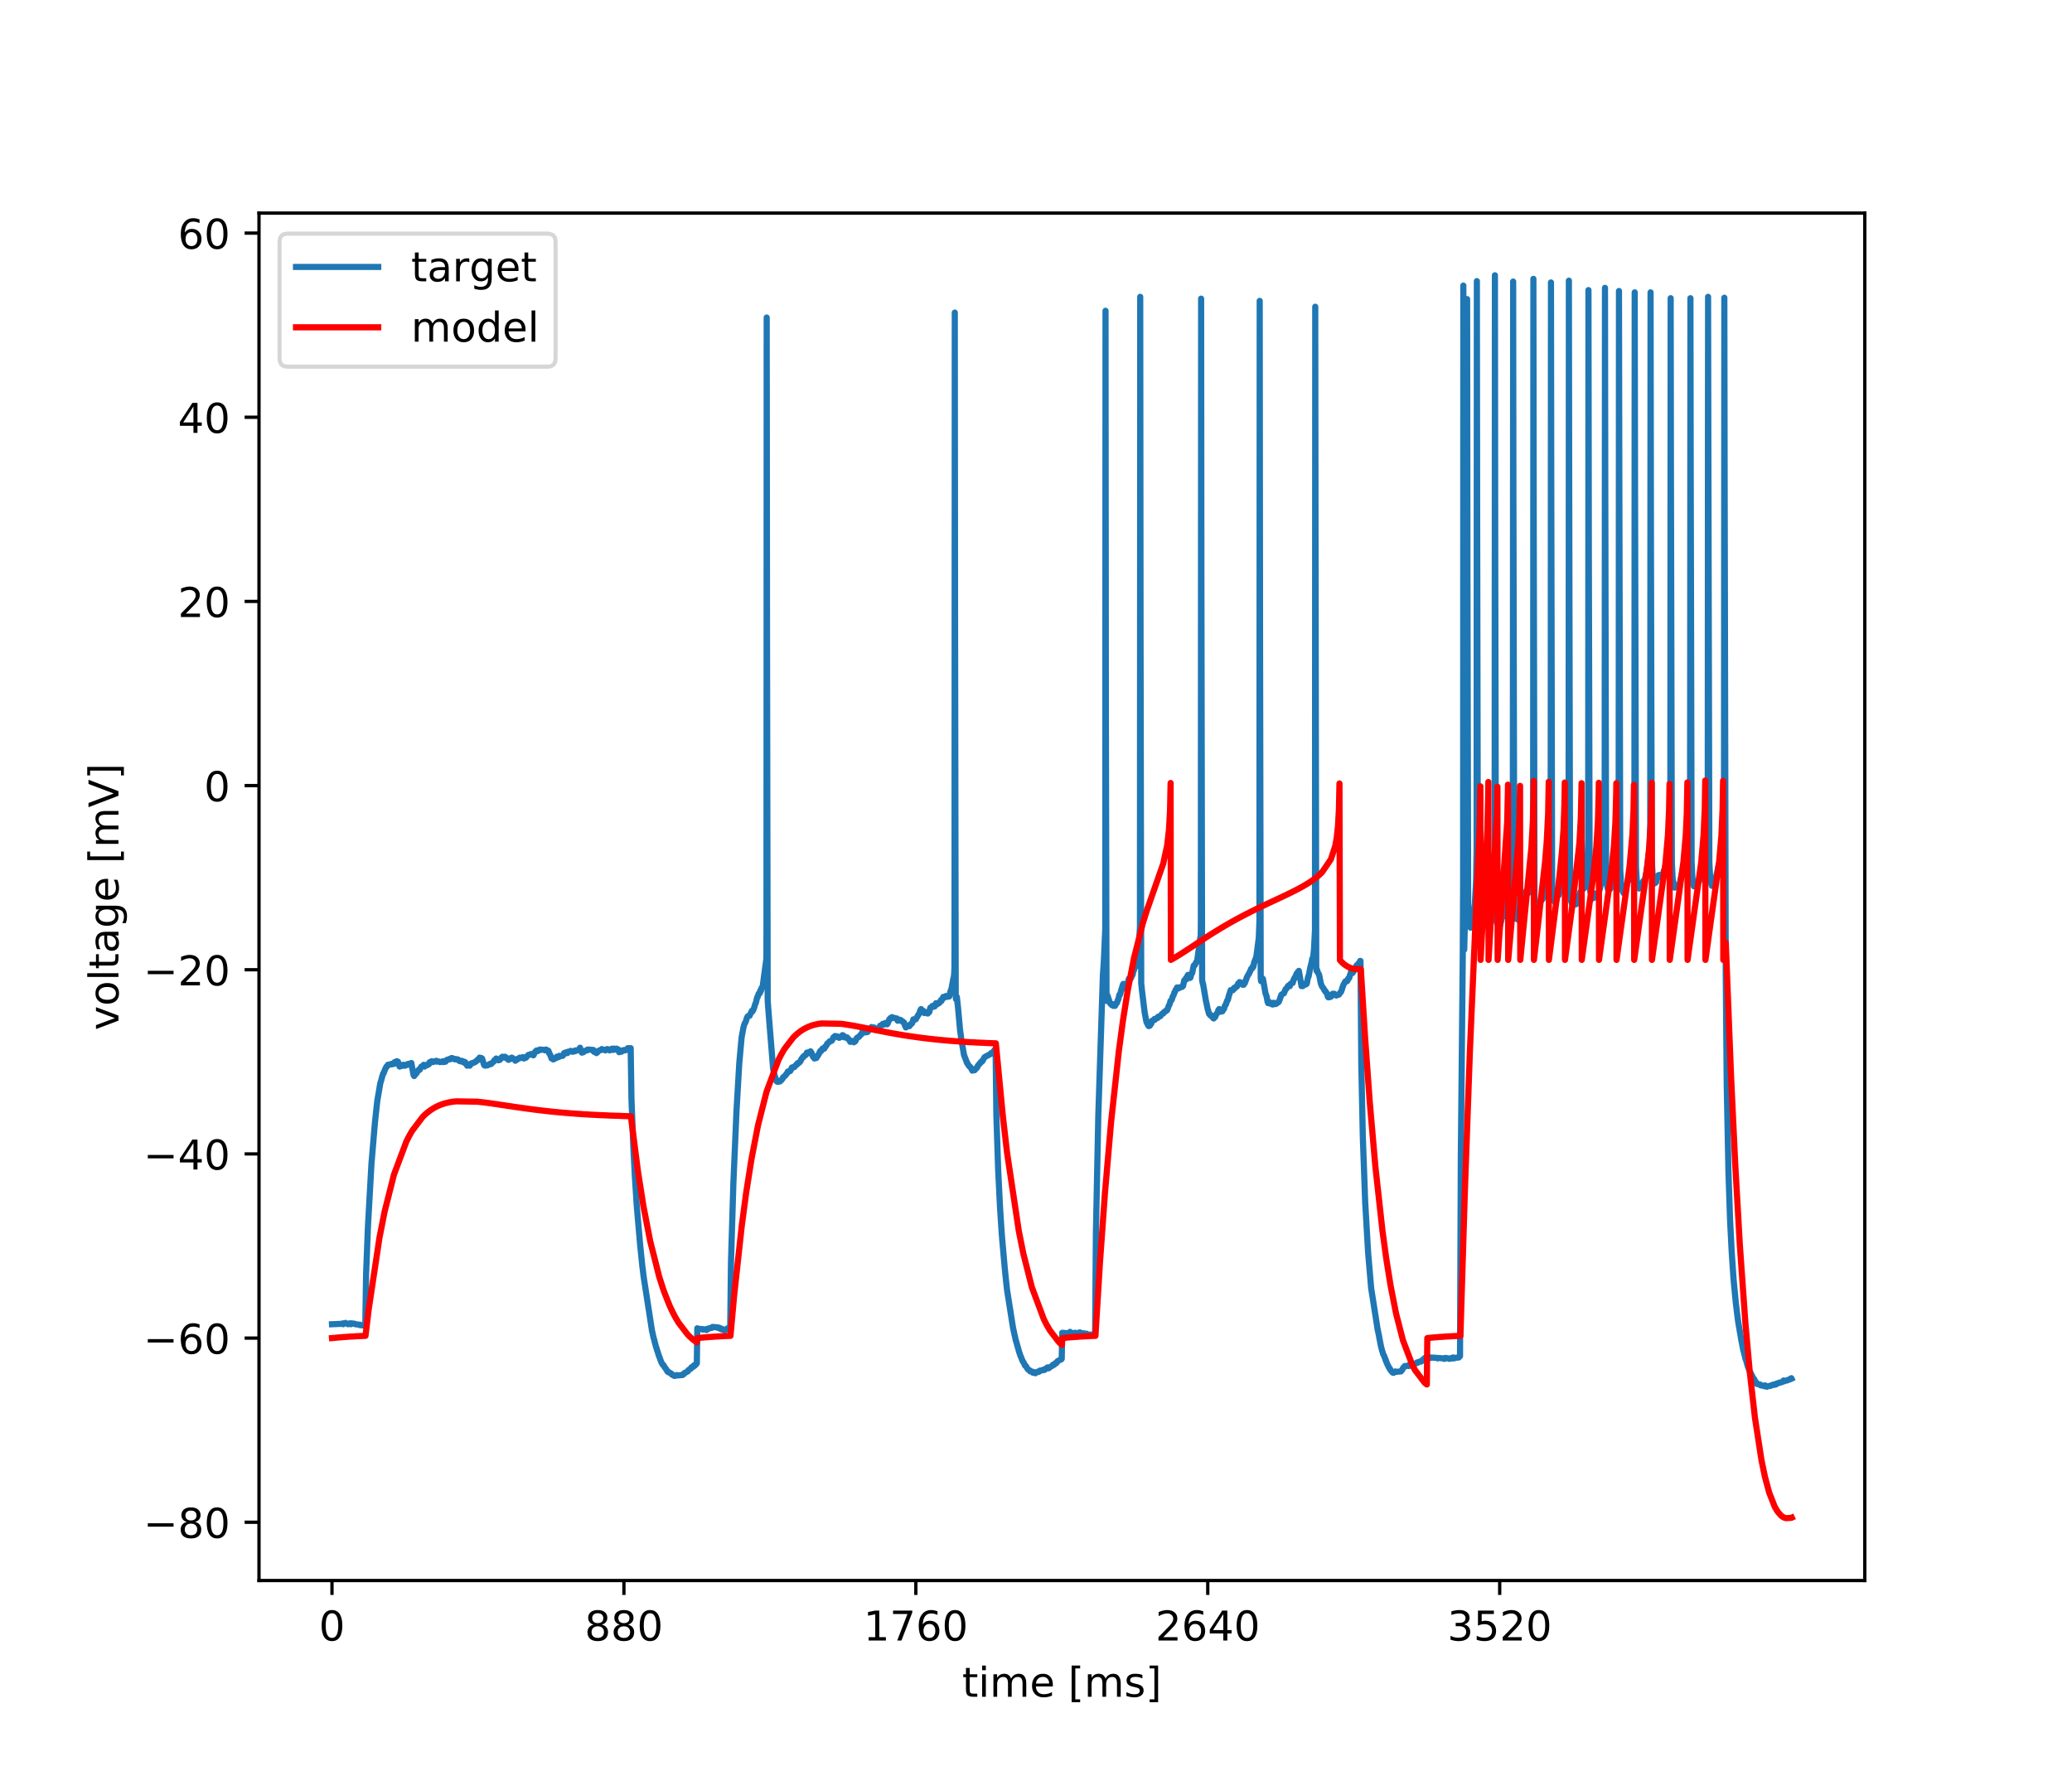 <?xml version="1.0" encoding="utf-8" standalone="no"?>
<!DOCTYPE svg PUBLIC "-//W3C//DTD SVG 1.1//EN"
  "http://www.w3.org/Graphics/SVG/1.1/DTD/svg11.dtd">
<!-- Created with matplotlib (https://matplotlib.org/) -->
<svg height="432pt" version="1.1" viewBox="0 0 504 432" width="504pt" xmlns="http://www.w3.org/2000/svg" xmlns:xlink="http://www.w3.org/1999/xlink">
 <defs>
  <style type="text/css">
*{stroke-linecap:butt;stroke-linejoin:round;}
  </style>
 </defs>
 <g id="figure_1">
  <g id="patch_1">
   <path d="M 0 432 
L 504 432 
L 504 0 
L 0 0 
z
" style="fill:#ffffff;"/>
  </g>
  <g id="axes_1">
   <g id="patch_2">
    <path d="M 63 384.48 
L 453.6 384.48 
L 453.6 51.84 
L 63 51.84 
z
" style="fill:#ffffff;"/>
   </g>
   <g id="matplotlib.axis_1">
    <g id="xtick_1">
     <g id="line2d_1">
      <defs>
       <path d="M 0 0 
L 0 3.5 
" id="m50e12ff86e" style="stroke:#000000;stroke-width:0.8;"/>
      </defs>
      <g>
       <use style="stroke:#000000;stroke-width:0.8;" x="80.755" xlink:href="#m50e12ff86e" y="384.48"/>
      </g>
     </g>
     <g id="text_1">
      <!-- 0 -->
      <defs>
       <path d="M 31.781 66.406 
Q 24.172 66.406 20.328 58.906 
Q 16.5 51.422 16.5 36.375 
Q 16.5 21.391 20.328 13.891 
Q 24.172 6.391 31.781 6.391 
Q 39.453 6.391 43.281 13.891 
Q 47.125 21.391 47.125 36.375 
Q 47.125 51.422 43.281 58.906 
Q 39.453 66.406 31.781 66.406 
z
M 31.781 74.219 
Q 44.047 74.219 50.516 64.516 
Q 56.984 54.828 56.984 36.375 
Q 56.984 17.969 50.516 8.266 
Q 44.047 -1.422 31.781 -1.422 
Q 19.531 -1.422 13.062 8.266 
Q 6.594 17.969 6.594 36.375 
Q 6.594 54.828 13.062 64.516 
Q 19.531 74.219 31.781 74.219 
z
" id="DejaVuSans-48"/>
      </defs>
      <g transform="translate(77.573 399.078)scale(0.1 -0.1)">
       <use xlink:href="#DejaVuSans-48"/>
      </g>
     </g>
    </g>
    <g id="xtick_2">
     <g id="line2d_2">
      <g>
       <use style="stroke:#000000;stroke-width:0.8;" x="151.763" xlink:href="#m50e12ff86e" y="384.48"/>
      </g>
     </g>
     <g id="text_2">
      <!-- 880 -->
      <defs>
       <path d="M 31.781 34.625 
Q 24.75 34.625 20.719 30.859 
Q 16.703 27.094 16.703 20.516 
Q 16.703 13.922 20.719 10.156 
Q 24.75 6.391 31.781 6.391 
Q 38.812 6.391 42.859 10.172 
Q 46.922 13.969 46.922 20.516 
Q 46.922 27.094 42.891 30.859 
Q 38.875 34.625 31.781 34.625 
z
M 21.922 38.812 
Q 15.578 40.375 12.031 44.719 
Q 8.5 49.078 8.5 55.328 
Q 8.5 64.062 14.719 69.141 
Q 20.953 74.219 31.781 74.219 
Q 42.672 74.219 48.875 69.141 
Q 55.078 64.062 55.078 55.328 
Q 55.078 49.078 51.531 44.719 
Q 48 40.375 41.703 38.812 
Q 48.828 37.156 52.797 32.312 
Q 56.781 27.484 56.781 20.516 
Q 56.781 9.906 50.312 4.234 
Q 43.844 -1.422 31.781 -1.422 
Q 19.734 -1.422 13.25 4.234 
Q 6.781 9.906 6.781 20.516 
Q 6.781 27.484 10.781 32.312 
Q 14.797 37.156 21.922 38.812 
z
M 18.312 54.391 
Q 18.312 48.734 21.844 45.562 
Q 25.391 42.391 31.781 42.391 
Q 38.141 42.391 41.719 45.562 
Q 45.312 48.734 45.312 54.391 
Q 45.312 60.062 41.719 63.234 
Q 38.141 66.406 31.781 66.406 
Q 25.391 66.406 21.844 63.234 
Q 18.312 60.062 18.312 54.391 
z
" id="DejaVuSans-56"/>
      </defs>
      <g transform="translate(142.219 399.078)scale(0.1 -0.1)">
       <use xlink:href="#DejaVuSans-56"/>
       <use x="63.623" xlink:href="#DejaVuSans-56"/>
       <use x="127.246" xlink:href="#DejaVuSans-48"/>
      </g>
     </g>
    </g>
    <g id="xtick_3">
     <g id="line2d_3">
      <g>
       <use style="stroke:#000000;stroke-width:0.8;" x="222.772" xlink:href="#m50e12ff86e" y="384.48"/>
      </g>
     </g>
     <g id="text_3">
      <!-- 1760 -->
      <defs>
       <path d="M 12.406 8.297 
L 28.516 8.297 
L 28.516 63.922 
L 10.984 60.406 
L 10.984 69.391 
L 28.422 72.906 
L 38.281 72.906 
L 38.281 8.297 
L 54.391 8.297 
L 54.391 0 
L 12.406 0 
z
" id="DejaVuSans-49"/>
       <path d="M 8.203 72.906 
L 55.078 72.906 
L 55.078 68.703 
L 28.609 0 
L 18.312 0 
L 43.219 64.594 
L 8.203 64.594 
z
" id="DejaVuSans-55"/>
       <path d="M 33.016 40.375 
Q 26.375 40.375 22.484 35.828 
Q 18.609 31.297 18.609 23.391 
Q 18.609 15.531 22.484 10.953 
Q 26.375 6.391 33.016 6.391 
Q 39.656 6.391 43.531 10.953 
Q 47.406 15.531 47.406 23.391 
Q 47.406 31.297 43.531 35.828 
Q 39.656 40.375 33.016 40.375 
z
M 52.594 71.297 
L 52.594 62.312 
Q 48.875 64.062 45.094 64.984 
Q 41.312 65.922 37.594 65.922 
Q 27.828 65.922 22.672 59.328 
Q 17.531 52.734 16.797 39.406 
Q 19.672 43.656 24.016 45.922 
Q 28.375 48.188 33.594 48.188 
Q 44.578 48.188 50.953 41.516 
Q 57.328 34.859 57.328 23.391 
Q 57.328 12.156 50.688 5.359 
Q 44.047 -1.422 33.016 -1.422 
Q 20.359 -1.422 13.672 8.266 
Q 6.984 17.969 6.984 36.375 
Q 6.984 53.656 15.188 63.938 
Q 23.391 74.219 37.203 74.219 
Q 40.922 74.219 44.703 73.484 
Q 48.484 72.75 52.594 71.297 
z
" id="DejaVuSans-54"/>
      </defs>
      <g transform="translate(210.047 399.078)scale(0.1 -0.1)">
       <use xlink:href="#DejaVuSans-49"/>
       <use x="63.623" xlink:href="#DejaVuSans-55"/>
       <use x="127.246" xlink:href="#DejaVuSans-54"/>
       <use x="190.869" xlink:href="#DejaVuSans-48"/>
      </g>
     </g>
    </g>
    <g id="xtick_4">
     <g id="line2d_4">
      <g>
       <use style="stroke:#000000;stroke-width:0.8;" x="293.78" xlink:href="#m50e12ff86e" y="384.48"/>
      </g>
     </g>
     <g id="text_4">
      <!-- 2640 -->
      <defs>
       <path d="M 19.188 8.297 
L 53.609 8.297 
L 53.609 0 
L 7.328 0 
L 7.328 8.297 
Q 12.938 14.109 22.625 23.891 
Q 32.328 33.688 34.812 36.531 
Q 39.547 41.844 41.422 45.531 
Q 43.312 49.219 43.312 52.781 
Q 43.312 58.594 39.234 62.25 
Q 35.156 65.922 28.609 65.922 
Q 23.969 65.922 18.812 64.312 
Q 13.672 62.703 7.812 59.422 
L 7.812 69.391 
Q 13.766 71.781 18.938 73 
Q 24.125 74.219 28.422 74.219 
Q 39.75 74.219 46.484 68.547 
Q 53.219 62.891 53.219 53.422 
Q 53.219 48.922 51.531 44.891 
Q 49.859 40.875 45.406 35.406 
Q 44.188 33.984 37.641 27.219 
Q 31.109 20.453 19.188 8.297 
z
" id="DejaVuSans-50"/>
       <path d="M 37.797 64.312 
L 12.891 25.391 
L 37.797 25.391 
z
M 35.203 72.906 
L 47.609 72.906 
L 47.609 25.391 
L 58.016 25.391 
L 58.016 17.188 
L 47.609 17.188 
L 47.609 0 
L 37.797 0 
L 37.797 17.188 
L 4.891 17.188 
L 4.891 26.703 
z
" id="DejaVuSans-52"/>
      </defs>
      <g transform="translate(281.055 399.078)scale(0.1 -0.1)">
       <use xlink:href="#DejaVuSans-50"/>
       <use x="63.623" xlink:href="#DejaVuSans-54"/>
       <use x="127.246" xlink:href="#DejaVuSans-52"/>
       <use x="190.869" xlink:href="#DejaVuSans-48"/>
      </g>
     </g>
    </g>
    <g id="xtick_5">
     <g id="line2d_5">
      <g>
       <use style="stroke:#000000;stroke-width:0.8;" x="364.789" xlink:href="#m50e12ff86e" y="384.48"/>
      </g>
     </g>
     <g id="text_5">
      <!-- 3520 -->
      <defs>
       <path d="M 40.578 39.312 
Q 47.656 37.797 51.625 33 
Q 55.609 28.219 55.609 21.188 
Q 55.609 10.406 48.188 4.484 
Q 40.766 -1.422 27.094 -1.422 
Q 22.516 -1.422 17.656 -0.516 
Q 12.797 0.391 7.625 2.203 
L 7.625 11.719 
Q 11.719 9.328 16.594 8.109 
Q 21.484 6.891 26.812 6.891 
Q 36.078 6.891 40.938 10.547 
Q 45.797 14.203 45.797 21.188 
Q 45.797 27.641 41.281 31.266 
Q 36.766 34.906 28.719 34.906 
L 20.219 34.906 
L 20.219 43.016 
L 29.109 43.016 
Q 36.375 43.016 40.234 45.922 
Q 44.094 48.828 44.094 54.297 
Q 44.094 59.906 40.109 62.906 
Q 36.141 65.922 28.719 65.922 
Q 24.656 65.922 20.016 65.031 
Q 15.375 64.156 9.812 62.312 
L 9.812 71.094 
Q 15.438 72.656 20.344 73.438 
Q 25.25 74.219 29.594 74.219 
Q 40.828 74.219 47.359 69.109 
Q 53.906 64.016 53.906 55.328 
Q 53.906 49.266 50.438 45.094 
Q 46.969 40.922 40.578 39.312 
z
" id="DejaVuSans-51"/>
       <path d="M 10.797 72.906 
L 49.516 72.906 
L 49.516 64.594 
L 19.828 64.594 
L 19.828 46.734 
Q 21.969 47.469 24.109 47.828 
Q 26.266 48.188 28.422 48.188 
Q 40.625 48.188 47.75 41.5 
Q 54.891 34.812 54.891 23.391 
Q 54.891 11.625 47.562 5.094 
Q 40.234 -1.422 26.906 -1.422 
Q 22.312 -1.422 17.547 -0.641 
Q 12.797 0.141 7.719 1.703 
L 7.719 11.625 
Q 12.109 9.234 16.797 8.062 
Q 21.484 6.891 26.703 6.891 
Q 35.156 6.891 40.078 11.328 
Q 45.016 15.766 45.016 23.391 
Q 45.016 31 40.078 35.438 
Q 35.156 39.891 26.703 39.891 
Q 22.75 39.891 18.812 39.016 
Q 14.891 38.141 10.797 36.281 
z
" id="DejaVuSans-53"/>
      </defs>
      <g transform="translate(352.064 399.078)scale(0.1 -0.1)">
       <use xlink:href="#DejaVuSans-51"/>
       <use x="63.623" xlink:href="#DejaVuSans-53"/>
       <use x="127.246" xlink:href="#DejaVuSans-50"/>
       <use x="190.869" xlink:href="#DejaVuSans-48"/>
      </g>
     </g>
    </g>
    <g id="text_6">
     <!-- time [ms] -->
     <defs>
      <path d="M 18.312 70.219 
L 18.312 54.688 
L 36.812 54.688 
L 36.812 47.703 
L 18.312 47.703 
L 18.312 18.016 
Q 18.312 11.328 20.141 9.422 
Q 21.969 7.516 27.594 7.516 
L 36.812 7.516 
L 36.812 0 
L 27.594 0 
Q 17.188 0 13.234 3.875 
Q 9.281 7.766 9.281 18.016 
L 9.281 47.703 
L 2.688 47.703 
L 2.688 54.688 
L 9.281 54.688 
L 9.281 70.219 
z
" id="DejaVuSans-116"/>
      <path d="M 9.422 54.688 
L 18.406 54.688 
L 18.406 0 
L 9.422 0 
z
M 9.422 75.984 
L 18.406 75.984 
L 18.406 64.594 
L 9.422 64.594 
z
" id="DejaVuSans-105"/>
      <path d="M 52 44.188 
Q 55.375 50.25 60.062 53.125 
Q 64.75 56 71.094 56 
Q 79.641 56 84.281 50.016 
Q 88.922 44.047 88.922 33.016 
L 88.922 0 
L 79.891 0 
L 79.891 32.719 
Q 79.891 40.578 77.094 44.375 
Q 74.312 48.188 68.609 48.188 
Q 61.625 48.188 57.562 43.547 
Q 53.516 38.922 53.516 30.906 
L 53.516 0 
L 44.484 0 
L 44.484 32.719 
Q 44.484 40.625 41.703 44.406 
Q 38.922 48.188 33.109 48.188 
Q 26.219 48.188 22.156 43.531 
Q 18.109 38.875 18.109 30.906 
L 18.109 0 
L 9.078 0 
L 9.078 54.688 
L 18.109 54.688 
L 18.109 46.188 
Q 21.188 51.219 25.484 53.609 
Q 29.781 56 35.688 56 
Q 41.656 56 45.828 52.969 
Q 50 49.953 52 44.188 
z
" id="DejaVuSans-109"/>
      <path d="M 56.203 29.594 
L 56.203 25.203 
L 14.891 25.203 
Q 15.484 15.922 20.484 11.062 
Q 25.484 6.203 34.422 6.203 
Q 39.594 6.203 44.453 7.469 
Q 49.312 8.734 54.109 11.281 
L 54.109 2.781 
Q 49.266 0.734 44.188 -0.344 
Q 39.109 -1.422 33.891 -1.422 
Q 20.797 -1.422 13.156 6.188 
Q 5.516 13.812 5.516 26.812 
Q 5.516 40.234 12.766 48.109 
Q 20.016 56 32.328 56 
Q 43.359 56 49.781 48.891 
Q 56.203 41.797 56.203 29.594 
z
M 47.219 32.234 
Q 47.125 39.594 43.094 43.984 
Q 39.062 48.391 32.422 48.391 
Q 24.906 48.391 20.391 44.141 
Q 15.875 39.891 15.188 32.172 
z
" id="DejaVuSans-101"/>
      <path id="DejaVuSans-32"/>
      <path d="M 8.594 75.984 
L 29.297 75.984 
L 29.297 69 
L 17.578 69 
L 17.578 -6.203 
L 29.297 -6.203 
L 29.297 -13.188 
L 8.594 -13.188 
z
" id="DejaVuSans-91"/>
      <path d="M 44.281 53.078 
L 44.281 44.578 
Q 40.484 46.531 36.375 47.5 
Q 32.281 48.484 27.875 48.484 
Q 21.188 48.484 17.844 46.438 
Q 14.5 44.391 14.5 40.281 
Q 14.5 37.156 16.891 35.375 
Q 19.281 33.594 26.516 31.984 
L 29.594 31.297 
Q 39.156 29.25 43.188 25.516 
Q 47.219 21.781 47.219 15.094 
Q 47.219 7.469 41.188 3.016 
Q 35.156 -1.422 24.609 -1.422 
Q 20.219 -1.422 15.453 -0.562 
Q 10.688 0.297 5.422 2 
L 5.422 11.281 
Q 10.406 8.688 15.234 7.391 
Q 20.062 6.109 24.812 6.109 
Q 31.156 6.109 34.562 8.281 
Q 37.984 10.453 37.984 14.406 
Q 37.984 18.062 35.516 20.016 
Q 33.062 21.969 24.703 23.781 
L 21.578 24.516 
Q 13.234 26.266 9.516 29.906 
Q 5.812 33.547 5.812 39.891 
Q 5.812 47.609 11.281 51.797 
Q 16.75 56 26.812 56 
Q 31.781 56 36.172 55.266 
Q 40.578 54.547 44.281 53.078 
z
" id="DejaVuSans-115"/>
      <path d="M 30.422 75.984 
L 30.422 -13.188 
L 9.719 -13.188 
L 9.719 -6.203 
L 21.391 -6.203 
L 21.391 69 
L 9.719 69 
L 9.719 75.984 
z
" id="DejaVuSans-93"/>
     </defs>
     <g transform="translate(234.038 412.757)scale(0.1 -0.1)">
      <use xlink:href="#DejaVuSans-116"/>
      <use x="39.209" xlink:href="#DejaVuSans-105"/>
      <use x="66.992" xlink:href="#DejaVuSans-109"/>
      <use x="164.404" xlink:href="#DejaVuSans-101"/>
      <use x="225.928" xlink:href="#DejaVuSans-32"/>
      <use x="257.715" xlink:href="#DejaVuSans-91"/>
      <use x="296.729" xlink:href="#DejaVuSans-109"/>
      <use x="394.141" xlink:href="#DejaVuSans-115"/>
      <use x="446.24" xlink:href="#DejaVuSans-93"/>
     </g>
    </g>
   </g>
   <g id="matplotlib.axis_2">
    <g id="ytick_1">
     <g id="line2d_6">
      <defs>
       <path d="M 0 0 
L -3.5 0 
" id="m1a8487ea2d" style="stroke:#000000;stroke-width:0.8;"/>
      </defs>
      <g>
       <use style="stroke:#000000;stroke-width:0.8;" x="63" xlink:href="#m1a8487ea2d" y="370.301"/>
      </g>
     </g>
     <g id="text_7">
      <!-- −80 -->
      <defs>
       <path d="M 10.594 35.5 
L 73.188 35.5 
L 73.188 27.203 
L 10.594 27.203 
z
" id="DejaVuSans-8722"/>
      </defs>
      <g transform="translate(34.895 374.1)scale(0.1 -0.1)">
       <use xlink:href="#DejaVuSans-8722"/>
       <use x="83.789" xlink:href="#DejaVuSans-56"/>
       <use x="147.412" xlink:href="#DejaVuSans-48"/>
      </g>
     </g>
    </g>
    <g id="ytick_2">
     <g id="line2d_7">
      <g>
       <use style="stroke:#000000;stroke-width:0.8;" x="63" xlink:href="#m1a8487ea2d" y="325.501"/>
      </g>
     </g>
     <g id="text_8">
      <!-- −60 -->
      <g transform="translate(34.895 329.3)scale(0.1 -0.1)">
       <use xlink:href="#DejaVuSans-8722"/>
       <use x="83.789" xlink:href="#DejaVuSans-54"/>
       <use x="147.412" xlink:href="#DejaVuSans-48"/>
      </g>
     </g>
    </g>
    <g id="ytick_3">
     <g id="line2d_8">
      <g>
       <use style="stroke:#000000;stroke-width:0.8;" x="63" xlink:href="#m1a8487ea2d" y="280.701"/>
      </g>
     </g>
     <g id="text_9">
      <!-- −40 -->
      <g transform="translate(34.895 284.5)scale(0.1 -0.1)">
       <use xlink:href="#DejaVuSans-8722"/>
       <use x="83.789" xlink:href="#DejaVuSans-52"/>
       <use x="147.412" xlink:href="#DejaVuSans-48"/>
      </g>
     </g>
    </g>
    <g id="ytick_4">
     <g id="line2d_9">
      <g>
       <use style="stroke:#000000;stroke-width:0.8;" x="63" xlink:href="#m1a8487ea2d" y="235.901"/>
      </g>
     </g>
     <g id="text_10">
      <!-- −20 -->
      <g transform="translate(34.895 239.7)scale(0.1 -0.1)">
       <use xlink:href="#DejaVuSans-8722"/>
       <use x="83.789" xlink:href="#DejaVuSans-50"/>
       <use x="147.412" xlink:href="#DejaVuSans-48"/>
      </g>
     </g>
    </g>
    <g id="ytick_5">
     <g id="line2d_10">
      <g>
       <use style="stroke:#000000;stroke-width:0.8;" x="63" xlink:href="#m1a8487ea2d" y="191.101"/>
      </g>
     </g>
     <g id="text_11">
      <!-- 0 -->
      <g transform="translate(49.638 194.9)scale(0.1 -0.1)">
       <use xlink:href="#DejaVuSans-48"/>
      </g>
     </g>
    </g>
    <g id="ytick_6">
     <g id="line2d_11">
      <g>
       <use style="stroke:#000000;stroke-width:0.8;" x="63" xlink:href="#m1a8487ea2d" y="146.301"/>
      </g>
     </g>
     <g id="text_12">
      <!-- 20 -->
      <g transform="translate(43.275 150.1)scale(0.1 -0.1)">
       <use xlink:href="#DejaVuSans-50"/>
       <use x="63.623" xlink:href="#DejaVuSans-48"/>
      </g>
     </g>
    </g>
    <g id="ytick_7">
     <g id="line2d_12">
      <g>
       <use style="stroke:#000000;stroke-width:0.8;" x="63" xlink:href="#m1a8487ea2d" y="101.501"/>
      </g>
     </g>
     <g id="text_13">
      <!-- 40 -->
      <g transform="translate(43.275 105.3)scale(0.1 -0.1)">
       <use xlink:href="#DejaVuSans-52"/>
       <use x="63.623" xlink:href="#DejaVuSans-48"/>
      </g>
     </g>
    </g>
    <g id="ytick_8">
     <g id="line2d_13">
      <g>
       <use style="stroke:#000000;stroke-width:0.8;" x="63" xlink:href="#m1a8487ea2d" y="56.701"/>
      </g>
     </g>
     <g id="text_14">
      <!-- 60 -->
      <g transform="translate(43.275 60.5)scale(0.1 -0.1)">
       <use xlink:href="#DejaVuSans-54"/>
       <use x="63.623" xlink:href="#DejaVuSans-48"/>
      </g>
     </g>
    </g>
    <g id="text_15">
     <!-- voltage [mV] -->
     <defs>
      <path d="M 2.984 54.688 
L 12.5 54.688 
L 29.594 8.797 
L 46.688 54.688 
L 56.203 54.688 
L 35.688 0 
L 23.484 0 
z
" id="DejaVuSans-118"/>
      <path d="M 30.609 48.391 
Q 23.391 48.391 19.188 42.75 
Q 14.984 37.109 14.984 27.297 
Q 14.984 17.484 19.156 11.844 
Q 23.344 6.203 30.609 6.203 
Q 37.797 6.203 41.984 11.859 
Q 46.188 17.531 46.188 27.297 
Q 46.188 37.016 41.984 42.703 
Q 37.797 48.391 30.609 48.391 
z
M 30.609 56 
Q 42.328 56 49.016 48.375 
Q 55.719 40.766 55.719 27.297 
Q 55.719 13.875 49.016 6.219 
Q 42.328 -1.422 30.609 -1.422 
Q 18.844 -1.422 12.172 6.219 
Q 5.516 13.875 5.516 27.297 
Q 5.516 40.766 12.172 48.375 
Q 18.844 56 30.609 56 
z
" id="DejaVuSans-111"/>
      <path d="M 9.422 75.984 
L 18.406 75.984 
L 18.406 0 
L 9.422 0 
z
" id="DejaVuSans-108"/>
      <path d="M 34.281 27.484 
Q 23.391 27.484 19.188 25 
Q 14.984 22.516 14.984 16.5 
Q 14.984 11.719 18.141 8.906 
Q 21.297 6.109 26.703 6.109 
Q 34.188 6.109 38.703 11.406 
Q 43.219 16.703 43.219 25.484 
L 43.219 27.484 
z
M 52.203 31.203 
L 52.203 0 
L 43.219 0 
L 43.219 8.297 
Q 40.141 3.328 35.547 0.953 
Q 30.953 -1.422 24.312 -1.422 
Q 15.922 -1.422 10.953 3.297 
Q 6 8.016 6 15.922 
Q 6 25.141 12.172 29.828 
Q 18.359 34.516 30.609 34.516 
L 43.219 34.516 
L 43.219 35.406 
Q 43.219 41.609 39.141 45 
Q 35.062 48.391 27.688 48.391 
Q 23 48.391 18.547 47.266 
Q 14.109 46.141 10.016 43.891 
L 10.016 52.203 
Q 14.938 54.109 19.578 55.047 
Q 24.219 56 28.609 56 
Q 40.484 56 46.344 49.844 
Q 52.203 43.703 52.203 31.203 
z
" id="DejaVuSans-97"/>
      <path d="M 45.406 27.984 
Q 45.406 37.75 41.375 43.109 
Q 37.359 48.484 30.078 48.484 
Q 22.859 48.484 18.828 43.109 
Q 14.797 37.75 14.797 27.984 
Q 14.797 18.266 18.828 12.891 
Q 22.859 7.516 30.078 7.516 
Q 37.359 7.516 41.375 12.891 
Q 45.406 18.266 45.406 27.984 
z
M 54.391 6.781 
Q 54.391 -7.172 48.188 -13.984 
Q 42 -20.797 29.203 -20.797 
Q 24.469 -20.797 20.266 -20.094 
Q 16.062 -19.391 12.109 -17.922 
L 12.109 -9.188 
Q 16.062 -11.328 19.922 -12.344 
Q 23.781 -13.375 27.781 -13.375 
Q 36.625 -13.375 41.016 -8.766 
Q 45.406 -4.156 45.406 5.172 
L 45.406 9.625 
Q 42.625 4.781 38.281 2.391 
Q 33.938 0 27.875 0 
Q 17.828 0 11.672 7.656 
Q 5.516 15.328 5.516 27.984 
Q 5.516 40.672 11.672 48.328 
Q 17.828 56 27.875 56 
Q 33.938 56 38.281 53.609 
Q 42.625 51.219 45.406 46.391 
L 45.406 54.688 
L 54.391 54.688 
z
" id="DejaVuSans-103"/>
      <path d="M 28.609 0 
L 0.781 72.906 
L 11.078 72.906 
L 34.188 11.531 
L 57.328 72.906 
L 67.578 72.906 
L 39.797 0 
z
" id="DejaVuSans-86"/>
     </defs>
     <g transform="translate(28.816 250.624)rotate(-90)scale(0.1 -0.1)">
      <use xlink:href="#DejaVuSans-118"/>
      <use x="59.18" xlink:href="#DejaVuSans-111"/>
      <use x="120.361" xlink:href="#DejaVuSans-108"/>
      <use x="148.145" xlink:href="#DejaVuSans-116"/>
      <use x="187.354" xlink:href="#DejaVuSans-97"/>
      <use x="248.633" xlink:href="#DejaVuSans-103"/>
      <use x="312.109" xlink:href="#DejaVuSans-101"/>
      <use x="373.633" xlink:href="#DejaVuSans-32"/>
      <use x="405.42" xlink:href="#DejaVuSans-91"/>
      <use x="444.434" xlink:href="#DejaVuSans-109"/>
      <use x="541.846" xlink:href="#DejaVuSans-86"/>
      <use x="610.254" xlink:href="#DejaVuSans-93"/>
     </g>
    </g>
   </g>
   <g id="line2d_14">
    <path clip-path="url(#p9fba33687e)" d="M 80.755 322.132 
L 83.385 322.023 
L 83.417 321.913 
L 83.466 322.132 
L 83.482 322.023 
L 83.966 321.913 
L 84.063 321.804 
L 84.176 321.913 
L 84.547 322.023 
L 84.66 322.132 
L 84.967 322.023 
L 85.08 321.913 
L 85.338 322.023 
L 85.354 322.132 
L 85.402 321.913 
L 85.419 321.913 
L 86.322 322.023 
L 86.435 322.132 
L 87.42 322.241 
L 87.533 322.351 
L 87.581 322.241 
L 87.629 322.351 
L 88.695 322.46 
L 88.808 322.57 
L 88.856 322.46 
L 89.05 309.991 
L 89.502 298.288 
L 90.357 283.085 
L 91.196 273.132 
L 91.454 270.726 
L 91.777 267.773 
L 92.503 263.507 
L 92.536 263.398 
L 92.713 262.851 
L 92.745 262.741 
L 92.971 261.866 
L 93.02 261.757 
L 93.213 261.101 
L 93.359 260.991 
L 93.536 260.444 
L 93.601 260.335 
L 93.762 259.898 
L 93.859 259.788 
L 94.004 259.46 
L 94.214 259.351 
L 94.359 259.023 
L 95.134 258.913 
L 95.182 258.804 
L 95.231 258.913 
L 95.844 258.804 
L 95.989 258.366 
L 96.054 258.476 
L 96.086 258.366 
L 96.393 258.257 
L 96.506 258.148 
L 96.796 258.257 
L 97.006 259.023 
L 97.07 259.132 
L 97.216 259.46 
L 97.393 259.351 
L 97.425 259.241 
L 97.49 259.351 
L 97.845 259.241 
L 97.974 259.023 
L 98.265 259.132 
L 98.297 259.241 
L 98.345 259.132 
L 98.458 259.023 
L 98.507 259.132 
L 98.539 259.241 
L 98.571 259.023 
L 98.603 259.132 
L 99.12 259.023 
L 99.249 258.804 
L 99.959 258.694 
L 100.056 258.585 
L 100.572 261.429 
L 100.621 261.538 
L 100.734 261.757 
L 100.863 261.538 
L 101.024 261.429 
L 101.153 261.21 
L 101.299 261.101 
L 101.444 260.773 
L 101.557 260.663 
L 101.686 260.444 
L 101.831 260.335 
L 101.847 260.226 
L 101.928 260.335 
L 102.106 260.226 
L 102.267 259.788 
L 102.364 259.679 
L 102.493 259.46 
L 102.993 259.351 
L 103.058 259.023 
L 103.106 259.132 
L 103.251 259.46 
L 103.38 259.241 
L 103.687 259.132 
L 103.784 259.023 
L 103.881 259.132 
L 103.994 259.023 
L 104.091 258.913 
L 104.187 258.804 
L 104.3 258.913 
L 104.381 258.804 
L 104.526 258.366 
L 104.575 258.476 
L 104.623 258.366 
L 104.897 258.257 
L 105.01 258.148 
L 105.236 258.257 
L 105.317 258.366 
L 105.333 258.257 
L 106.108 258.148 
L 106.124 258.038 
L 106.172 258.257 
L 106.205 258.148 
L 106.882 258.257 
L 106.995 258.366 
L 107.705 258.257 
L 107.738 258.148 
L 107.786 258.366 
L 108.383 258.257 
L 108.512 258.038 
L 108.577 257.929 
L 108.69 257.819 
L 109.255 257.71 
L 109.335 257.601 
L 109.352 257.71 
L 109.691 257.601 
L 109.82 257.382 
L 109.916 257.491 
L 110.013 257.382 
L 110.126 257.491 
L 110.53 257.601 
L 110.61 257.71 
L 110.627 257.601 
L 111.369 257.71 
L 111.498 257.929 
L 111.837 258.038 
L 111.853 258.148 
L 111.934 258.038 
L 112.256 258.148 
L 112.321 258.038 
L 112.369 258.257 
L 112.821 258.366 
L 112.837 258.476 
L 112.87 258.257 
L 112.902 258.257 
L 113.144 258.366 
L 113.289 258.694 
L 113.37 258.804 
L 113.499 259.023 
L 113.596 259.132 
L 113.644 259.241 
L 113.693 259.132 
L 113.79 259.023 
L 113.87 258.913 
L 113.886 259.023 
L 114.161 259.132 
L 114.258 259.241 
L 114.387 258.913 
L 114.419 259.023 
L 114.484 258.913 
L 114.58 258.694 
L 114.597 258.804 
L 114.806 258.694 
L 114.919 258.585 
L 115.355 258.476 
L 115.468 258.366 
L 115.759 258.257 
L 115.888 258.038 
L 116.162 257.929 
L 116.259 257.71 
L 116.275 257.819 
L 116.356 257.71 
L 116.469 257.601 
L 116.533 257.491 
L 116.662 257.273 
L 117.017 257.382 
L 117.033 257.491 
L 117.114 257.382 
L 117.259 257.491 
L 117.437 258.038 
L 117.469 258.148 
L 117.663 258.804 
L 117.711 258.913 
L 117.792 259.132 
L 117.824 259.023 
L 117.921 259.132 
L 118.034 259.241 
L 118.647 259.132 
L 118.76 259.023 
L 119.051 258.913 
L 119.131 258.804 
L 119.148 258.913 
L 119.519 258.804 
L 119.648 258.585 
L 119.809 258.476 
L 119.922 258.366 
L 120.1 258.257 
L 120.245 257.929 
L 120.439 257.819 
L 120.552 257.71 
L 120.665 257.601 
L 120.697 257.491 
L 120.745 257.71 
L 121.116 257.819 
L 121.229 257.929 
L 121.601 257.819 
L 121.73 257.601 
L 121.81 257.491 
L 121.939 257.273 
L 122.117 257.163 
L 122.214 257.054 
L 122.343 257.273 
L 122.779 257.163 
L 122.811 257.054 
L 122.875 257.163 
L 122.924 257.273 
L 122.972 257.163 
L 123.134 257.273 
L 123.263 257.491 
L 123.553 257.601 
L 123.682 257.819 
L 123.828 257.491 
L 123.924 257.601 
L 123.941 257.71 
L 124.005 257.491 
L 124.36 257.382 
L 124.473 257.273 
L 124.683 257.382 
L 124.812 257.601 
L 125.216 257.71 
L 125.329 257.929 
L 125.361 258.038 
L 125.441 257.819 
L 125.764 257.71 
L 125.78 257.601 
L 125.861 257.71 
L 126.039 257.601 
L 126.152 257.491 
L 126.329 257.382 
L 126.426 257.273 
L 126.539 257.382 
L 127.136 257.273 
L 127.152 257.163 
L 127.233 257.273 
L 127.249 257.382 
L 127.297 257.163 
L 127.314 257.163 
L 127.394 257.273 
L 127.443 257.491 
L 127.507 257.382 
L 127.523 257.273 
L 127.604 257.382 
L 127.975 257.273 
L 128.104 257.054 
L 128.217 256.944 
L 128.33 256.835 
L 128.411 256.726 
L 128.524 256.616 
L 129.089 256.507 
L 129.137 256.398 
L 129.186 256.507 
L 129.605 256.616 
L 129.718 256.726 
L 129.831 256.616 
L 130.009 256.069 
L 130.138 255.96 
L 130.267 255.741 
L 130.525 255.632 
L 130.541 255.523 
L 130.59 255.741 
L 130.622 255.632 
L 130.67 255.741 
L 130.719 255.632 
L 131.074 255.523 
L 131.138 255.413 
L 131.171 255.523 
L 131.203 255.413 
L 131.316 255.304 
L 132.478 255.413 
L 132.591 255.523 
L 132.768 255.413 
L 132.817 255.304 
L 132.865 255.413 
L 133.269 255.523 
L 133.382 255.632 
L 133.414 255.632 
L 133.559 256.179 
L 133.591 256.069 
L 133.607 256.288 
L 133.624 256.288 
L 133.737 256.398 
L 133.785 256.507 
L 133.93 256.835 
L 133.979 256.944 
L 134.156 257.491 
L 134.269 257.382 
L 134.431 257.491 
L 134.56 257.71 
L 134.624 257.601 
L 134.656 257.71 
L 134.818 257.601 
L 134.931 257.491 
L 135.302 257.382 
L 135.415 257.054 
L 135.431 257.163 
L 135.818 257.054 
L 135.835 256.944 
L 135.867 257.163 
L 135.915 257.054 
L 136.044 256.944 
L 136.06 256.835 
L 136.141 256.944 
L 136.884 256.835 
L 137.029 256.507 
L 137.158 256.398 
L 137.206 256.179 
L 137.255 256.398 
L 137.368 256.288 
L 137.432 256.069 
L 137.465 256.288 
L 137.69 256.179 
L 137.82 255.96 
L 137.916 256.069 
L 138.013 256.179 
L 138.158 255.851 
L 138.707 255.741 
L 138.82 255.632 
L 139.127 255.741 
L 139.24 255.851 
L 139.772 255.741 
L 139.901 255.523 
L 139.998 255.632 
L 140.095 255.523 
L 140.111 255.632 
L 140.192 255.523 
L 140.757 255.413 
L 140.886 255.194 
L 140.967 255.085 
L 141.096 254.866 
L 141.322 255.741 
L 141.402 255.851 
L 141.531 256.069 
L 141.903 255.96 
L 142.016 255.851 
L 142.145 255.741 
L 142.258 255.632 
L 142.806 255.523 
L 142.935 255.304 
L 144.339 255.413 
L 144.469 255.851 
L 144.485 255.741 
L 144.582 255.632 
L 144.727 255.96 
L 145.05 256.069 
L 145.082 256.179 
L 145.146 256.069 
L 145.34 255.96 
L 145.469 255.741 
L 145.647 255.632 
L 145.76 255.523 
L 146.308 255.413 
L 146.389 255.194 
L 146.421 255.304 
L 147.244 255.413 
L 147.26 255.523 
L 147.341 255.413 
L 147.551 255.304 
L 147.664 255.194 
L 148.18 255.304 
L 148.309 255.523 
L 148.374 255.413 
L 148.487 255.304 
L 148.874 255.194 
L 148.89 255.085 
L 148.971 255.194 
L 149.1 255.304 
L 149.116 255.413 
L 149.165 255.194 
L 149.197 255.304 
L 149.294 255.194 
L 149.407 255.085 
L 149.697 255.194 
L 149.81 255.304 
L 149.972 255.304 
L 150.004 255.085 
L 150.085 255.194 
L 150.407 255.304 
L 150.601 255.96 
L 150.746 255.632 
L 151.085 255.741 
L 151.15 255.851 
L 151.182 255.741 
L 151.36 255.632 
L 151.376 255.523 
L 151.456 255.632 
L 151.811 255.523 
L 151.844 255.413 
L 151.908 255.523 
L 152.425 255.413 
L 152.554 255.194 
L 152.651 255.085 
L 152.715 254.976 
L 152.747 255.085 
L 152.764 255.194 
L 152.812 254.976 
L 152.828 254.976 
L 153.409 254.976 
L 153.603 267.444 
L 154.055 279.038 
L 154.426 286.148 
L 154.862 292.929 
L 154.975 294.351 
L 155.685 302.554 
L 155.894 304.632 
L 156.266 308.241 
L 156.282 308.241 
L 156.556 310.538 
L 158.622 323.882 
L 158.67 323.991 
L 158.993 325.523 
L 159.058 325.632 
L 159.3 326.616 
L 159.332 326.726 
L 159.558 327.601 
L 159.622 327.71 
L 159.832 328.476 
L 159.897 328.585 
L 160.09 329.241 
L 160.123 329.351 
L 160.3 329.898 
L 160.349 330.007 
L 160.494 330.335 
L 160.526 330.445 
L 160.704 330.991 
L 160.768 331.101 
L 160.93 331.538 
L 161.043 331.648 
L 161.188 331.976 
L 161.414 332.085 
L 161.559 332.413 
L 161.64 332.523 
L 161.769 332.741 
L 161.898 332.851 
L 162.027 333.07 
L 162.092 333.179 
L 162.221 333.398 
L 162.285 333.507 
L 162.317 333.616 
L 162.382 333.507 
L 162.463 333.616 
L 162.592 333.835 
L 162.995 333.945 
L 163.108 334.054 
L 163.318 334.163 
L 163.431 334.382 
L 163.463 334.273 
L 163.528 334.382 
L 163.641 334.491 
L 163.931 334.601 
L 164.044 334.71 
L 164.545 334.601 
L 164.625 334.491 
L 164.641 334.601 
L 165.997 334.491 
L 166.126 334.273 
L 166.207 334.382 
L 166.223 334.273 
L 166.433 334.163 
L 166.562 333.945 
L 166.901 333.835 
L 167.014 333.726 
L 167.304 333.616 
L 167.449 333.288 
L 167.659 333.179 
L 167.772 333.07 
L 168.014 332.96 
L 168.16 332.632 
L 168.45 332.523 
L 168.563 332.413 
L 168.579 332.523 
L 168.628 332.304 
L 168.644 332.413 
L 168.757 332.304 
L 168.837 332.195 
L 168.853 332.085 
L 168.886 332.304 
L 168.934 332.195 
L 169.128 332.085 
L 169.257 331.866 
L 169.418 331.757 
L 169.499 331.648 
L 169.612 323.116 
L 169.709 323.226 
L 169.725 323.335 
L 169.806 323.226 
L 170.951 323.335 
L 170.968 323.445 
L 171.048 323.335 
L 171.791 323.445 
L 171.823 323.554 
L 171.887 323.445 
L 171.952 323.335 
L 172.049 323.226 
L 172.162 323.335 
L 172.388 323.226 
L 172.501 323.116 
L 173.162 323.007 
L 173.292 322.788 
L 174.518 322.898 
L 174.583 323.007 
L 174.615 322.898 
L 175.018 323.007 
L 175.147 323.226 
L 175.26 323.116 
L 175.39 323.226 
L 175.406 323.335 
L 175.486 323.226 
L 175.615 323.335 
L 175.712 323.445 
L 175.825 323.335 
L 175.938 323.445 
L 176.164 323.554 
L 176.277 323.663 
L 176.39 323.554 
L 176.664 323.445 
L 176.777 323.335 
L 176.939 323.226 
L 176.971 323.116 
L 177.019 323.335 
L 177.036 323.226 
L 177.617 323.226 
L 177.81 306.929 
L 178.391 287.788 
L 179.15 270.179 
L 179.828 258.585 
L 180.392 252.351 
L 180.86 249.835 
L 180.877 249.835 
L 181.022 249.288 
L 181.183 248.851 
L 181.312 248.741 
L 181.474 248.304 
L 181.506 248.194 
L 181.7 247.538 
L 181.764 247.429 
L 181.893 247.21 
L 182.329 247.101 
L 182.474 246.773 
L 182.506 246.663 
L 182.636 246.444 
L 182.716 246.335 
L 182.878 245.898 
L 182.926 246.007 
L 182.975 246.116 
L 183.023 246.007 
L 183.104 245.898 
L 183.233 245.679 
L 183.281 245.569 
L 183.443 245.132 
L 183.475 245.023 
L 183.668 244.366 
L 183.701 244.257 
L 183.846 243.929 
L 183.894 243.819 
L 184.169 242.616 
L 184.314 242.507 
L 184.524 241.741 
L 184.814 241.632 
L 184.927 240.976 
L 184.976 241.194 
L 185.072 241.085 
L 185.25 240.319 
L 185.266 240.429 
L 185.347 240.319 
L 185.492 239.991 
L 185.524 239.882 
L 186.412 233.319 
L 186.428 232.663 
L 186.444 225.882 
L 186.493 77.241 
L 186.573 155.007 
L 186.735 243.382 
L 186.945 246.226 
L 188.058 260.007 
L 188.074 260.007 
L 188.252 260.991 
L 188.462 261.757 
L 188.526 261.866 
L 188.72 262.523 
L 188.768 262.632 
L 188.93 263.069 
L 189.026 262.96 
L 189.155 263.179 
L 189.72 263.069 
L 189.849 262.851 
L 190.091 262.741 
L 190.221 262.523 
L 190.285 262.413 
L 190.414 262.194 
L 190.43 262.304 
L 190.495 262.085 
L 190.592 261.976 
L 190.705 261.866 
L 190.898 261.757 
L 191.011 261.648 
L 191.14 261.538 
L 191.286 261.21 
L 191.463 261.101 
L 191.625 260.663 
L 192.206 260.554 
L 192.335 260.335 
L 192.415 260.226 
L 192.545 259.788 
L 192.561 259.898 
L 192.609 259.788 
L 192.625 259.679 
L 192.706 259.788 
L 192.835 259.679 
L 192.9 259.569 
L 192.932 259.679 
L 193.238 259.569 
L 193.368 259.351 
L 193.513 259.241 
L 193.642 259.023 
L 193.916 258.913 
L 194.062 258.585 
L 194.449 258.476 
L 194.578 258.257 
L 194.723 258.148 
L 194.885 257.71 
L 194.981 257.601 
L 195.111 257.382 
L 195.272 257.273 
L 195.353 257.054 
L 195.385 257.163 
L 195.466 257.054 
L 195.595 256.835 
L 195.885 256.726 
L 195.998 256.616 
L 196.095 256.507 
L 196.256 256.069 
L 196.353 256.179 
L 196.45 256.069 
L 196.547 256.179 
L 196.676 255.96 
L 197.144 255.851 
L 197.16 255.741 
L 197.225 255.96 
L 197.402 256.069 
L 197.58 256.726 
L 197.628 256.616 
L 197.66 256.835 
L 197.725 256.944 
L 197.822 257.163 
L 197.838 257.054 
L 197.951 257.163 
L 198.096 257.491 
L 198.467 257.382 
L 198.483 257.273 
L 198.564 257.382 
L 198.645 257.273 
L 198.79 256.944 
L 198.935 256.835 
L 199.081 256.507 
L 199.193 256.398 
L 199.355 255.96 
L 199.419 255.851 
L 199.549 255.632 
L 199.662 255.741 
L 199.791 255.632 
L 199.92 255.413 
L 199.984 255.304 
L 200.049 255.085 
L 200.097 255.194 
L 200.517 255.085 
L 200.662 254.648 
L 200.71 254.757 
L 200.759 254.648 
L 200.872 254.538 
L 201.001 254.319 
L 201.066 254.21 
L 201.211 253.882 
L 201.372 253.773 
L 201.485 253.663 
L 201.647 253.554 
L 201.776 253.335 
L 202.131 253.226 
L 202.195 253.116 
L 202.227 253.226 
L 202.357 253.116 
L 202.486 252.898 
L 202.55 252.788 
L 202.712 252.351 
L 202.97 252.241 
L 203.099 252.023 
L 203.728 252.132 
L 203.793 252.351 
L 203.841 252.241 
L 204.083 252.351 
L 204.148 252.46 
L 204.18 252.351 
L 204.632 252.241 
L 204.729 252.023 
L 204.745 252.132 
L 204.81 252.023 
L 204.939 251.804 
L 205.019 251.913 
L 205.116 252.023 
L 205.165 251.913 
L 205.197 252.132 
L 205.213 252.023 
L 205.261 252.132 
L 205.358 252.351 
L 205.374 252.241 
L 206.052 252.351 
L 206.198 252.679 
L 206.456 252.788 
L 206.585 253.007 
L 206.666 253.116 
L 206.811 253.444 
L 207.343 253.335 
L 207.359 253.226 
L 207.44 253.335 
L 207.666 253.444 
L 207.682 253.554 
L 207.763 253.444 
L 208.021 253.335 
L 208.15 253.116 
L 208.199 253.007 
L 208.36 252.569 
L 208.473 252.46 
L 208.586 252.351 
L 208.925 252.241 
L 209.054 252.023 
L 209.215 251.913 
L 209.344 251.694 
L 209.538 251.585 
L 209.683 251.257 
L 209.716 251.148 
L 209.845 250.929 
L 210.055 250.819 
L 210.119 250.71 
L 210.151 250.819 
L 210.264 250.929 
L 210.393 251.148 
L 211.055 251.038 
L 211.2 250.71 
L 211.329 250.601 
L 211.459 250.382 
L 211.652 250.273 
L 211.749 250.163 
L 211.781 250.273 
L 211.83 250.054 
L 211.846 250.163 
L 211.991 249.835 
L 212.169 249.944 
L 212.314 250.273 
L 212.411 250.163 
L 212.475 249.944 
L 212.508 250.054 
L 212.556 250.163 
L 212.588 250.054 
L 212.637 249.944 
L 212.685 250.054 
L 212.846 250.491 
L 213.185 250.382 
L 213.218 250.273 
L 213.266 250.491 
L 213.557 250.382 
L 213.653 250.273 
L 213.75 250.382 
L 213.928 249.835 
L 214.025 249.726 
L 214.073 249.507 
L 214.138 249.616 
L 214.283 249.507 
L 214.396 249.398 
L 214.589 249.288 
L 214.719 249.069 
L 214.848 249.179 
L 214.88 249.288 
L 214.928 249.069 
L 215.203 248.96 
L 215.316 248.851 
L 215.493 248.96 
L 215.558 249.069 
L 215.59 248.96 
L 215.751 249.069 
L 215.768 249.179 
L 215.848 249.069 
L 215.945 248.96 
L 216.123 248.413 
L 216.187 248.304 
L 216.3 247.976 
L 216.316 248.085 
L 216.461 247.976 
L 216.607 247.648 
L 216.623 247.757 
L 216.704 247.648 
L 216.929 247.538 
L 216.978 247.429 
L 217.026 247.538 
L 217.042 247.648 
L 217.123 247.538 
L 217.704 247.648 
L 217.817 247.757 
L 218.204 247.757 
L 218.35 248.304 
L 218.656 248.194 
L 218.769 248.085 
L 218.963 248.194 
L 219.027 248.085 
L 219.076 248.304 
L 219.14 248.194 
L 219.173 248.304 
L 219.512 248.413 
L 219.641 248.632 
L 219.915 248.741 
L 220.125 249.507 
L 220.206 249.616 
L 220.351 249.944 
L 220.48 249.726 
L 221.125 249.616 
L 221.142 249.507 
L 221.222 249.616 
L 221.271 249.507 
L 221.416 249.179 
L 221.723 249.069 
L 221.852 248.851 
L 221.9 248.851 
L 222.029 248.413 
L 222.078 248.304 
L 222.158 247.976 
L 222.207 248.085 
L 222.739 247.976 
L 222.868 247.757 
L 222.917 247.648 
L 223.046 247.429 
L 223.143 247.319 
L 223.288 246.991 
L 223.385 246.882 
L 223.514 246.663 
L 223.627 246.554 
L 223.837 245.788 
L 223.982 245.679 
L 224.046 245.46 
L 224.095 245.569 
L 224.256 246.007 
L 224.321 245.898 
L 224.385 245.788 
L 224.418 245.898 
L 224.498 246.007 
L 224.514 246.116 
L 224.579 246.007 
L 224.595 245.898 
L 224.644 246.116 
L 224.66 246.116 
L 224.74 246.226 
L 224.87 246.444 
L 225.128 246.335 
L 225.241 246.226 
L 225.289 246.335 
L 225.305 246.444 
L 225.354 246.226 
L 225.37 246.226 
L 225.547 246.335 
L 225.676 246.554 
L 225.741 246.444 
L 225.854 246.335 
L 226.031 246.226 
L 226.29 245.132 
L 226.661 245.023 
L 226.806 244.694 
L 227.064 244.804 
L 227.097 244.913 
L 227.145 244.804 
L 227.258 244.585 
L 227.371 244.804 
L 227.548 244.257 
L 227.661 244.148 
L 227.678 244.038 
L 227.758 244.148 
L 227.855 244.366 
L 227.871 244.257 
L 228.049 244.148 
L 228.097 244.038 
L 228.146 244.148 
L 228.42 244.038 
L 228.533 243.929 
L 228.565 243.819 
L 228.694 243.601 
L 228.823 243.491 
L 228.872 243.273 
L 228.92 243.382 
L 229.001 243.491 
L 229.017 243.382 
L 229.098 243.273 
L 229.243 242.944 
L 229.308 242.835 
L 229.453 242.507 
L 229.63 242.616 
L 229.646 242.726 
L 229.711 242.507 
L 230.082 242.398 
L 230.098 242.288 
L 230.163 242.507 
L 230.905 242.398 
L 231.18 241.194 
L 231.228 241.085 
L 231.389 240.648 
L 231.438 240.538 
L 231.922 237.913 
L 232.003 237.804 
L 232.116 236.601 
L 232.164 235.179 
L 232.18 231.132 
L 232.245 76.038 
L 232.309 148.663 
L 232.471 242.179 
L 232.535 243.054 
L 232.6 242.835 
L 232.745 242.507 
L 233.035 245.132 
L 233.552 250.819 
L 233.584 250.929 
L 233.826 252.788 
L 234.504 256.726 
L 234.585 256.835 
L 234.762 257.382 
L 234.827 257.491 
L 234.988 257.929 
L 235.021 258.038 
L 235.182 258.476 
L 235.198 258.366 
L 235.23 258.585 
L 235.263 258.585 
L 235.359 258.694 
L 235.505 259.023 
L 235.601 259.132 
L 235.731 259.351 
L 235.908 259.46 
L 236.021 259.569 
L 236.118 259.679 
L 236.263 260.007 
L 236.279 259.898 
L 236.344 260.007 
L 236.505 260.444 
L 236.876 260.335 
L 237.006 260.116 
L 237.07 260.335 
L 237.118 260.226 
L 237.231 260.116 
L 237.393 260.007 
L 237.522 259.788 
L 237.683 259.679 
L 237.845 259.241 
L 237.958 259.132 
L 238.071 259.023 
L 238.167 258.913 
L 238.297 258.694 
L 238.474 258.585 
L 238.555 258.366 
L 238.587 258.476 
L 238.668 258.366 
L 238.781 258.257 
L 238.845 258.148 
L 238.942 258.038 
L 238.958 258.148 
L 239.023 257.929 
L 239.152 257.819 
L 239.297 257.491 
L 239.362 257.382 
L 239.491 257.163 
L 239.733 257.054 
L 239.846 256.944 
L 240.152 256.835 
L 240.265 256.726 
L 240.572 256.616 
L 240.685 256.507 
L 240.959 256.398 
L 241.089 256.179 
L 241.46 256.069 
L 241.589 255.851 
L 241.718 255.741 
L 241.847 255.523 
L 241.895 255.413 
L 242.008 255.304 
L 242.17 255.413 
L 242.363 271.382 
L 242.799 284.616 
L 243.235 293.476 
L 243.654 299.929 
L 243.767 301.351 
L 244.397 308.46 
L 244.607 310.538 
L 244.946 313.71 
L 246.43 323.116 
L 246.463 323.226 
L 246.769 324.648 
L 246.801 324.757 
L 247.108 326.179 
L 247.173 326.288 
L 247.382 327.054 
L 247.415 327.163 
L 247.625 327.929 
L 247.673 328.038 
L 247.899 328.913 
L 247.963 329.023 
L 248.157 329.679 
L 248.222 329.788 
L 248.383 330.226 
L 248.464 330.335 
L 248.641 330.882 
L 248.722 330.991 
L 248.867 331.32 
L 248.996 331.429 
L 249.142 331.757 
L 249.19 331.866 
L 249.335 332.195 
L 249.545 332.304 
L 249.674 332.523 
L 249.722 332.632 
L 249.852 332.851 
L 249.965 332.96 
L 250.094 333.179 
L 250.384 333.288 
L 250.497 333.398 
L 250.594 333.507 
L 250.61 333.616 
L 250.691 333.507 
L 250.884 333.616 
L 250.997 333.726 
L 251.256 333.835 
L 251.272 333.945 
L 251.336 333.835 
L 251.369 333.726 
L 251.433 333.835 
L 251.837 333.945 
L 251.853 334.054 
L 251.933 333.945 
L 252.046 333.835 
L 252.547 333.726 
L 252.563 333.616 
L 252.644 333.726 
L 252.853 333.616 
L 252.982 333.398 
L 253.725 333.288 
L 253.822 333.179 
L 253.935 333.288 
L 254.177 333.179 
L 254.306 332.96 
L 254.742 332.851 
L 254.79 332.632 
L 254.838 332.851 
L 255.016 332.741 
L 255.032 332.632 
L 255.097 332.851 
L 255.113 332.741 
L 255.355 332.632 
L 255.468 332.523 
L 255.71 332.413 
L 255.823 332.304 
L 256 332.195 
L 256.129 331.976 
L 256.242 332.085 
L 256.42 331.976 
L 256.549 331.757 
L 256.775 331.648 
L 256.791 331.538 
L 256.872 331.648 
L 256.969 331.538 
L 257.082 331.429 
L 257.13 331.32 
L 257.259 331.101 
L 257.517 330.991 
L 257.63 330.882 
L 258.018 330.773 
L 258.147 330.554 
L 258.163 330.663 
L 258.244 330.554 
L 258.26 330.554 
L 258.373 324.21 
L 259.648 324.32 
L 259.68 324.429 
L 259.744 324.32 
L 260.245 324.21 
L 260.277 323.991 
L 260.341 324.21 
L 261.423 324.32 
L 261.471 324.429 
L 261.503 324.32 
L 261.52 324.21 
L 261.6 324.32 
L 262.617 324.21 
L 262.649 324.101 
L 262.714 324.21 
L 263.23 324.32 
L 263.246 324.429 
L 263.327 324.32 
L 264.166 324.429 
L 264.215 324.538 
L 264.263 324.429 
L 264.392 324.538 
L 264.505 324.648 
L 266.377 324.648 
L 266.571 300.148 
L 267.152 271.382 
L 268.265 237.366 
L 268.507 233.757 
L 268.846 225.991 
L 268.911 75.601 
L 268.992 171.413 
L 269.153 243.163 
L 269.185 243.491 
L 269.234 243.054 
L 269.395 242.179 
L 269.573 242.726 
L 269.605 242.835 
L 269.799 243.491 
L 269.815 243.382 
L 269.863 243.71 
L 269.944 243.819 
L 270.089 244.148 
L 270.283 244.257 
L 270.396 244.476 
L 270.525 244.257 
L 270.654 244.257 
L 270.783 244.585 
L 270.799 244.694 
L 270.88 244.585 
L 271.009 244.366 
L 271.154 244.476 
L 271.219 244.694 
L 271.267 244.585 
L 271.429 244.148 
L 271.445 244.257 
L 271.525 244.148 
L 271.638 244.038 
L 271.703 243.929 
L 271.897 243.273 
L 272.009 243.163 
L 272.284 241.96 
L 272.3 242.069 
L 272.381 241.96 
L 272.445 241.96 
L 272.59 241.413 
L 272.816 240.538 
L 272.881 240.429 
L 273.091 239.663 
L 273.123 239.554 
L 273.252 239.335 
L 273.301 239.444 
L 273.462 239.882 
L 273.526 239.991 
L 273.672 240.319 
L 273.801 240.429 
L 273.865 240.538 
L 273.882 240.429 
L 274.075 239.773 
L 274.172 239.663 
L 274.414 238.679 
L 274.446 238.569 
L 274.624 238.023 
L 274.705 238.132 
L 274.753 238.241 
L 274.785 238.023 
L 274.801 238.132 
L 274.866 238.023 
L 274.947 237.804 
L 274.963 237.913 
L 275.043 238.023 
L 275.06 237.913 
L 275.173 237.804 
L 275.35 237.257 
L 275.495 237.148 
L 275.754 235.944 
L 275.802 236.054 
L 275.834 235.944 
L 276.028 235.288 
L 276.06 235.179 
L 276.141 235.288 
L 276.189 234.96 
L 276.222 234.851 
L 276.399 233.866 
L 276.641 232.773 
L 276.657 232.882 
L 276.706 232.663 
L 277.045 229.819 
L 277.287 225.444 
L 277.351 72.21 
L 277.432 155.116 
L 277.593 239.116 
L 277.755 240.757 
L 278.207 244.476 
L 278.449 246.444 
L 278.481 246.554 
L 278.868 248.632 
L 278.901 248.523 
L 278.933 248.741 
L 278.949 248.741 
L 279.094 249.069 
L 279.159 249.179 
L 279.288 249.398 
L 279.32 249.507 
L 279.433 249.616 
L 279.691 249.507 
L 279.837 249.179 
L 280.014 249.069 
L 280.224 248.304 
L 280.547 248.194 
L 280.643 248.085 
L 280.66 248.194 
L 280.74 248.085 
L 280.805 247.976 
L 280.821 247.866 
L 280.886 248.085 
L 280.902 247.976 
L 281.079 247.866 
L 281.192 247.757 
L 281.563 247.648 
L 281.709 247.319 
L 281.789 247.429 
L 281.805 247.319 
L 282.241 247.21 
L 282.37 246.991 
L 282.483 246.882 
L 282.612 246.663 
L 282.951 246.554 
L 283.096 246.226 
L 283.403 246.116 
L 283.532 245.898 
L 283.855 245.788 
L 284 245.46 
L 284.049 245.351 
L 284.21 244.913 
L 284.242 244.804 
L 284.388 244.476 
L 284.484 244.366 
L 284.71 243.491 
L 284.904 243.382 
L 285.033 243.163 
L 285.065 243.054 
L 285.259 242.398 
L 285.307 242.288 
L 285.42 242.179 
L 285.469 242.069 
L 285.662 241.413 
L 285.679 241.523 
L 285.743 241.304 
L 285.824 241.194 
L 285.985 240.757 
L 286.147 240.648 
L 286.308 240.21 
L 286.437 240.429 
L 286.518 240.319 
L 286.55 240.21 
L 286.599 240.319 
L 286.711 240.429 
L 286.744 240.319 
L 286.857 240.21 
L 287.486 240.101 
L 287.583 239.882 
L 287.599 239.991 
L 287.76 239.882 
L 288.067 238.46 
L 288.341 238.351 
L 288.487 237.913 
L 288.567 238.241 
L 288.616 238.132 
L 288.809 237.476 
L 288.842 237.366 
L 288.971 237.148 
L 289.132 237.585 
L 289.245 237.694 
L 289.374 237.913 
L 289.568 237.804 
L 289.81 236.819 
L 289.988 236.71 
L 290.343 234.96 
L 290.359 235.069 
L 290.391 234.851 
L 290.439 234.96 
L 290.552 234.851 
L 290.665 234.741 
L 290.698 234.632 
L 290.843 234.304 
L 290.907 234.194 
L 291.004 233.976 
L 291.02 234.085 
L 291.053 233.976 
L 291.198 233.648 
L 291.23 233.538 
L 292.069 227.413 
L 292.102 224.023 
L 292.166 72.648 
L 292.231 139.366 
L 292.408 238.351 
L 292.554 239.226 
L 292.634 239.335 
L 293.377 243.71 
L 293.425 243.819 
L 293.78 245.569 
L 293.845 245.679 
L 294.054 246.554 
L 294.071 246.444 
L 294.119 246.663 
L 294.135 246.663 
L 294.248 246.773 
L 294.377 246.991 
L 294.49 246.882 
L 294.668 246.991 
L 294.813 247.319 
L 294.877 247.429 
L 294.99 247.538 
L 295.12 247.648 
L 295.216 247.757 
L 295.345 247.538 
L 295.571 247.429 
L 295.733 246.991 
L 295.797 246.882 
L 295.926 246.663 
L 295.991 246.554 
L 296.12 246.335 
L 296.201 246.226 
L 296.378 245.679 
L 296.556 245.569 
L 296.572 245.46 
L 296.653 245.569 
L 296.83 246.116 
L 297.347 246.007 
L 297.508 245.569 
L 297.718 245.46 
L 297.928 244.694 
L 298.041 244.585 
L 298.154 244.257 
L 298.17 244.366 
L 298.234 244.257 
L 298.444 243.491 
L 298.525 243.382 
L 298.638 243.163 
L 298.654 243.273 
L 298.702 243.054 
L 298.718 243.054 
L 298.977 241.96 
L 299.057 241.851 
L 299.267 241.085 
L 299.315 240.976 
L 299.348 240.866 
L 299.412 240.976 
L 299.913 240.866 
L 300.042 240.648 
L 300.074 240.538 
L 300.171 240.319 
L 300.187 240.429 
L 300.219 240.538 
L 300.268 240.319 
L 300.542 240.21 
L 300.671 239.991 
L 300.736 240.101 
L 300.768 239.991 
L 300.962 239.882 
L 301.139 239.335 
L 301.155 239.444 
L 301.204 239.226 
L 301.22 239.226 
L 301.397 239.116 
L 301.526 238.898 
L 301.817 239.007 
L 301.93 239.116 
L 302.14 239.226 
L 302.285 239.554 
L 302.398 239.444 
L 302.511 239.554 
L 302.672 239.007 
L 302.753 239.226 
L 302.785 239.116 
L 302.85 239.007 
L 303.027 238.46 
L 303.092 238.351 
L 303.269 237.804 
L 303.334 237.694 
L 303.479 237.366 
L 303.576 237.257 
L 303.721 236.929 
L 303.85 236.819 
L 304.012 236.382 
L 304.109 236.273 
L 304.286 235.726 
L 304.528 235.616 
L 304.609 235.288 
L 304.657 235.398 
L 304.722 235.398 
L 304.819 234.96 
L 304.851 235.069 
L 304.899 235.069 
L 305.061 234.085 
L 305.109 234.194 
L 305.125 234.085 
L 305.271 233.538 
L 305.367 233.429 
L 305.561 232.773 
L 305.609 232.663 
L 306.19 228.179 
L 306.352 224.132 
L 306.416 73.194 
L 306.497 155.444 
L 306.658 237.804 
L 306.739 238.679 
L 306.788 238.46 
L 306.933 238.023 
L 306.949 238.132 
L 306.997 237.913 
L 307.03 238.023 
L 307.207 238.132 
L 307.82 241.632 
L 307.869 241.741 
L 308.046 242.288 
L 308.111 242.398 
L 308.305 243.601 
L 308.466 244.038 
L 308.789 243.929 
L 308.885 243.819 
L 308.998 243.929 
L 309.095 244.038 
L 309.224 244.257 
L 309.337 244.148 
L 309.466 244.257 
L 309.579 244.366 
L 309.709 244.148 
L 309.757 244.038 
L 309.789 243.929 
L 309.854 244.038 
L 310.112 244.148 
L 310.225 244.257 
L 310.499 244.148 
L 310.628 243.929 
L 310.967 243.819 
L 311.096 243.601 
L 311.161 243.491 
L 311.322 243.054 
L 311.355 242.944 
L 311.532 242.398 
L 311.564 242.288 
L 311.71 241.96 
L 311.919 241.851 
L 312.032 241.741 
L 312.307 241.632 
L 312.468 241.194 
L 312.533 241.085 
L 312.694 240.648 
L 312.904 240.538 
L 313.033 240.319 
L 313.081 240.21 
L 313.211 239.991 
L 313.356 239.882 
L 313.372 239.773 
L 313.453 239.882 
L 313.679 239.773 
L 313.743 239.882 
L 313.824 239.444 
L 313.937 239.335 
L 314.05 239.226 
L 314.437 239.116 
L 314.647 238.351 
L 314.744 238.241 
L 314.857 237.913 
L 314.873 238.023 
L 314.986 237.913 
L 315.163 237.366 
L 315.244 237.257 
L 315.405 236.819 
L 315.599 236.71 
L 315.728 236.382 
L 315.744 236.491 
L 315.825 236.382 
L 315.938 236.163 
L 316.583 239.882 
L 316.793 239.773 
L 316.809 239.663 
L 316.874 239.773 
L 316.89 239.882 
L 316.938 239.663 
L 316.955 239.663 
L 317.164 239.554 
L 317.277 239.335 
L 317.407 239.554 
L 317.713 239.444 
L 317.826 239.335 
L 317.875 239.226 
L 318.197 237.585 
L 318.213 237.694 
L 318.262 237.476 
L 318.294 237.585 
L 318.714 235.398 
L 318.746 235.288 
L 318.988 234.304 
L 319.02 234.304 
L 319.198 233.21 
L 319.311 233.21 
L 319.472 232.444 
L 319.634 230.694 
L 319.86 226.21 
L 319.892 152.601 
L 319.924 74.616 
L 319.989 126.351 
L 320.166 235.179 
L 320.247 236.163 
L 320.295 235.835 
L 320.36 235.944 
L 320.553 236.601 
L 320.666 236.71 
L 320.812 237.038 
L 320.876 237.148 
L 321.28 239.226 
L 321.328 239.335 
L 321.489 239.773 
L 321.538 239.882 
L 321.667 240.101 
L 321.796 240.21 
L 321.925 240.429 
L 321.99 240.538 
L 322.135 240.866 
L 322.296 240.976 
L 322.442 241.304 
L 322.474 241.194 
L 322.538 241.304 
L 322.668 241.523 
L 322.764 241.632 
L 322.974 242.398 
L 323.006 242.507 
L 323.119 242.616 
L 323.652 242.507 
L 323.765 242.288 
L 323.797 242.398 
L 323.862 242.288 
L 323.91 242.179 
L 324.023 241.851 
L 324.039 241.96 
L 324.152 241.851 
L 324.168 241.741 
L 324.201 241.96 
L 324.217 241.96 
L 324.265 242.069 
L 324.314 241.96 
L 324.427 241.741 
L 324.54 241.851 
L 324.556 241.741 
L 324.636 241.851 
L 324.766 241.96 
L 324.83 242.069 
L 324.862 241.96 
L 325.024 242.069 
L 325.056 242.179 
L 325.121 242.069 
L 325.685 241.96 
L 325.815 241.741 
L 325.895 241.632 
L 326.024 241.413 
L 326.186 241.304 
L 326.347 240.866 
L 326.396 240.757 
L 326.541 240.21 
L 326.589 240.101 
L 326.751 239.663 
L 326.783 239.554 
L 326.912 239.335 
L 326.993 239.226 
L 327.138 238.898 
L 327.219 238.788 
L 327.299 238.679 
L 327.315 238.788 
L 327.59 238.679 
L 327.638 238.569 
L 327.687 238.679 
L 327.767 238.569 
L 327.945 238.023 
L 328.187 237.913 
L 328.413 237.038 
L 328.494 237.038 
L 328.623 236.382 
L 328.639 236.491 
L 328.962 236.601 
L 328.978 236.71 
L 329.01 236.491 
L 329.042 236.491 
L 329.22 236.382 
L 329.333 235.944 
L 329.365 236.054 
L 329.413 235.944 
L 329.591 235.398 
L 329.704 235.507 
L 329.865 235.398 
L 329.962 234.851 
L 330.011 235.069 
L 330.091 235.398 
L 330.123 235.179 
L 330.204 235.069 
L 330.398 234.413 
L 330.43 234.523 
L 330.479 234.304 
L 330.688 234.304 
L 330.834 233.757 
L 330.93 233.757 
L 331.124 258.804 
L 331.495 276.523 
L 332.076 292.491 
L 332.786 304.741 
L 333.529 313.382 
L 335.142 323.663 
L 335.175 323.663 
L 335.336 324.538 
L 335.352 324.538 
L 335.53 325.523 
L 335.933 327.601 
L 335.966 327.71 
L 336.191 328.585 
L 336.24 328.695 
L 336.434 329.351 
L 336.466 329.46 
L 336.595 329.679 
L 336.676 329.788 
L 336.853 330.335 
L 336.918 330.445 
L 337.079 330.991 
L 337.111 330.882 
L 337.128 331.101 
L 337.16 331.101 
L 337.321 331.538 
L 337.386 331.648 
L 337.547 332.085 
L 337.66 332.195 
L 337.821 332.632 
L 337.951 332.741 
L 338.08 333.07 
L 338.096 332.96 
L 338.144 333.179 
L 338.16 333.07 
L 338.306 333.398 
L 338.435 333.507 
L 338.564 333.726 
L 338.741 333.835 
L 338.838 333.945 
L 338.935 333.835 
L 338.983 333.945 
L 339.032 333.835 
L 339.306 333.726 
L 339.387 333.616 
L 339.403 333.726 
L 340.759 333.616 
L 340.888 333.398 
L 341.049 333.288 
L 341.194 332.96 
L 341.259 332.851 
L 341.388 332.632 
L 341.566 332.523 
L 341.695 332.304 
L 341.791 332.413 
L 341.904 332.304 
L 342.631 332.195 
L 342.647 332.085 
L 342.679 332.304 
L 342.711 332.304 
L 342.889 332.195 
L 343.002 332.085 
L 343.76 331.976 
L 343.793 331.866 
L 343.857 331.976 
L 343.97 331.866 
L 344.051 331.757 
L 344.067 331.866 
L 344.228 331.757 
L 344.341 331.648 
L 344.68 331.538 
L 344.696 331.429 
L 344.777 331.538 
L 344.922 331.429 
L 345.035 331.32 
L 345.6 331.21 
L 345.616 331.101 
L 345.697 331.21 
L 345.794 331.101 
L 345.907 330.991 
L 346.068 330.882 
L 346.181 330.663 
L 346.213 330.773 
L 346.262 330.663 
L 346.375 330.554 
L 346.568 330.445 
L 346.585 330.335 
L 346.665 330.445 
L 346.972 330.335 
L 347.101 330.116 
L 347.94 330.226 
L 347.972 330.335 
L 348.037 330.226 
L 349.667 330.335 
L 349.683 330.445 
L 349.764 330.335 
L 351.168 330.445 
L 351.265 330.554 
L 351.361 330.445 
L 351.394 330.554 
L 351.442 330.445 
L 351.539 330.335 
L 351.555 330.445 
L 351.636 330.335 
L 352.362 330.445 
L 352.475 330.554 
L 353.072 330.445 
L 353.088 330.335 
L 353.169 330.445 
L 353.363 330.335 
L 353.395 330.226 
L 353.443 330.445 
L 353.524 330.335 
L 353.572 330.226 
L 353.605 330.335 
L 353.669 330.445 
L 353.702 330.335 
L 354.702 330.226 
L 354.815 330.116 
L 354.831 330.226 
L 354.88 330.007 
L 354.896 330.116 
L 355.009 330.007 
L 355.138 329.898 
L 355.332 281.882 
L 355.8 233.21 
L 355.896 215.163 
L 355.945 69.476 
L 356.009 142.319 
L 356.155 231.023 
L 356.171 230.804 
L 356.364 222.601 
L 356.8 207.835 
L 356.865 72.757 
L 356.945 140.788 
L 357.123 222.601 
L 357.284 224.569 
L 357.478 225.226 
L 357.591 225.226 
L 357.704 225.663 
L 357.72 225.554 
L 357.865 225.444 
L 358.172 224.023 
L 358.236 223.913 
L 358.737 219.866 
L 359.043 214.398 
L 359.172 206.741 
L 359.237 68.382 
L 359.302 123.288 
L 359.495 222.929 
L 359.673 226.101 
L 359.899 227.085 
L 359.931 226.976 
L 359.995 227.085 
L 360.238 226.976 
L 360.512 225.773 
L 360.641 225.663 
L 360.835 224.788 
L 360.851 224.898 
L 360.948 224.788 
L 361.093 224.241 
L 361.109 224.351 
L 361.174 224.241 
L 361.319 223.913 
L 361.351 223.804 
L 361.625 222.601 
L 361.706 222.491 
L 361.868 222.054 
L 361.884 222.054 
L 362.029 221.398 
L 362.126 221.288 
L 362.416 219.976 
L 362.497 219.866 
L 363.223 215.601 
L 363.255 215.491 
L 363.546 211.554 
L 363.562 209.476 
L 363.627 66.96 
L 363.707 136.523 
L 363.885 221.507 
L 364.046 224.351 
L 364.143 224.46 
L 364.272 224.679 
L 364.321 224.788 
L 364.353 225.007 
L 364.433 224.898 
L 364.45 224.788 
L 364.514 224.898 
L 364.595 225.116 
L 364.627 225.007 
L 364.837 225.116 
L 364.853 225.226 
L 364.885 225.007 
L 364.918 225.007 
L 365.16 224.023 
L 365.176 224.023 
L 365.337 223.148 
L 365.595 223.038 
L 366.241 219.319 
L 366.322 219.429 
L 366.37 219.648 
L 366.402 219.429 
L 366.757 217.679 
L 366.822 217.679 
L 366.967 217.023 
L 367.016 217.241 
L 367.064 217.023 
L 367.193 216.913 
L 367.919 211.444 
L 367.984 209.038 
L 368.016 156.757 
L 368.065 68.491 
L 368.129 120.773 
L 368.339 220.413 
L 368.516 222.929 
L 368.694 223.476 
L 368.807 223.366 
L 368.92 223.476 
L 369.178 223.585 
L 369.194 223.694 
L 369.243 223.585 
L 369.323 223.366 
L 369.356 223.476 
L 369.388 223.804 
L 369.469 223.694 
L 369.646 223.148 
L 369.662 223.257 
L 369.711 223.038 
L 369.888 222.382 
L 369.921 222.491 
L 369.969 222.273 
L 370.485 219.429 
L 370.534 219.319 
L 370.695 218.335 
L 370.808 218.444 
L 371.05 217.46 
L 371.082 217.351 
L 371.212 216.804 
L 371.244 216.913 
L 371.292 216.804 
L 371.389 216.476 
L 371.421 216.585 
L 371.534 216.694 
L 371.68 217.241 
L 371.744 217.023 
L 371.776 217.241 
L 371.841 217.132 
L 371.97 216.694 
L 371.986 216.804 
L 372.083 216.694 
L 372.503 214.507 
L 372.535 214.398 
L 372.777 212.538 
L 372.858 211.335 
L 372.922 207.398 
L 372.987 67.835 
L 373.067 127.335 
L 373.261 217.898 
L 373.455 220.304 
L 373.681 221.179 
L 373.858 221.069 
L 373.955 220.851 
L 373.971 220.96 
L 374.052 221.179 
L 374.084 221.069 
L 374.294 220.194 
L 374.31 220.304 
L 374.359 219.976 
L 374.52 219.429 
L 374.536 219.538 
L 374.601 219.319 
L 374.843 219.21 
L 375.052 218.444 
L 375.101 218.554 
L 375.198 218.773 
L 375.214 218.663 
L 375.262 218.554 
L 375.488 217.679 
L 375.521 217.569 
L 375.843 215.929 
L 375.892 216.148 
L 375.924 215.929 
L 376.15 215.054 
L 376.182 215.163 
L 376.247 215.054 
L 376.295 214.944 
L 376.666 213.085 
L 376.795 212.976 
L 377.102 210.351 
L 377.183 207.726 
L 377.215 168.023 
L 377.263 68.71 
L 377.328 113.444 
L 377.538 215.273 
L 377.683 218.116 
L 377.699 218.007 
L 377.909 218.773 
L 377.941 218.882 
L 378.103 219.319 
L 378.232 219.429 
L 378.28 219.538 
L 378.329 219.429 
L 378.474 219.101 
L 378.587 218.991 
L 378.829 218.007 
L 378.861 217.898 
L 378.99 217.569 
L 379.119 217.788 
L 379.168 217.679 
L 379.458 216.366 
L 379.523 216.257 
L 379.652 216.038 
L 379.749 215.929 
L 379.975 215.054 
L 380.023 214.944 
L 380.217 213.523 
L 380.233 213.632 
L 380.265 213.413 
L 380.281 213.413 
L 380.41 213.194 
L 380.491 213.304 
L 380.572 213.523 
L 380.604 213.413 
L 380.685 213.304 
L 380.846 212.866 
L 380.862 212.976 
L 380.895 212.648 
L 381.088 211.882 
L 381.104 211.991 
L 381.169 211.773 
L 381.524 205.648 
L 381.556 198.648 
L 381.621 68.273 
L 381.685 112.351 
L 381.911 216.694 
L 382.105 219.21 
L 382.186 219.319 
L 382.347 219.757 
L 382.379 219.866 
L 382.541 220.304 
L 382.702 220.194 
L 382.928 219.319 
L 383.122 219.429 
L 383.235 219.866 
L 383.267 219.757 
L 383.38 219.866 
L 383.396 219.976 
L 383.444 219.757 
L 383.461 219.757 
L 383.654 219.101 
L 383.703 218.991 
L 383.816 218.444 
L 383.864 218.554 
L 383.896 218.444 
L 384.09 217.788 
L 384.122 217.898 
L 384.171 217.679 
L 384.219 217.569 
L 384.397 217.023 
L 384.461 216.913 
L 384.558 216.804 
L 384.606 217.023 
L 384.671 216.913 
L 384.735 216.804 
L 384.897 216.257 
L 384.945 216.366 
L 384.994 216.257 
L 385.042 216.148 
L 385.091 216.257 
L 385.171 216.148 
L 385.3 215.71 
L 385.316 215.819 
L 385.349 215.929 
L 385.365 216.038 
L 385.429 215.819 
L 386.123 210.46 
L 386.317 204.335 
L 386.382 70.569 
L 386.478 135.429 
L 386.672 214.835 
L 386.833 216.913 
L 386.85 216.804 
L 386.882 217.132 
L 387.108 218.116 
L 387.14 218.007 
L 387.188 218.226 
L 387.285 218.335 
L 387.398 218.554 
L 387.576 218.007 
L 387.705 217.898 
L 387.85 217.569 
L 387.899 217.46 
L 387.963 217.351 
L 387.979 217.46 
L 388.141 218.335 
L 388.302 217.898 
L 388.528 217.788 
L 388.641 217.679 
L 388.754 217.569 
L 388.948 216.913 
L 388.98 216.804 
L 389.157 216.257 
L 389.19 216.148 
L 389.642 213.741 
L 389.658 213.741 
L 389.9 210.898 
L 390.093 208.929 
L 390.319 202.913 
L 390.352 149.648 
L 390.4 70.023 
L 390.465 114.101 
L 390.674 212.429 
L 390.836 215.163 
L 390.868 215.273 
L 391.126 216.366 
L 391.159 216.366 
L 391.175 216.148 
L 391.271 216.257 
L 391.352 216.038 
L 391.368 216.148 
L 391.433 216.366 
L 391.481 216.257 
L 391.514 216.038 
L 391.578 216.148 
L 391.691 216.257 
L 391.739 216.148 
L 391.949 215.382 
L 392.078 215.273 
L 392.385 213.851 
L 392.45 213.741 
L 392.611 212.866 
L 392.659 212.757 
L 392.869 211.335 
L 392.885 211.335 
L 393.176 208.819 
L 393.595 205.429 
L 393.725 201.601 
L 393.757 160.366 
L 393.805 70.788 
L 393.87 106.444 
L 394.112 211.554 
L 394.305 214.944 
L 394.499 216.257 
L 394.548 216.366 
L 394.709 216.804 
L 394.741 216.913 
L 394.87 217.132 
L 394.983 217.241 
L 395.016 217.351 
L 395.08 217.241 
L 395.371 215.929 
L 395.419 215.819 
L 395.548 215.601 
L 395.613 215.601 
L 395.758 215.054 
L 395.806 214.944 
L 395.968 214.288 
L 395.984 214.398 
L 396.097 214.288 
L 396.29 213.085 
L 396.323 212.976 
L 396.694 211.116 
L 396.742 211.007 
L 397.049 209.257 
L 397.081 209.366 
L 397.162 209.257 
L 397.517 203.569 
L 397.565 195.804 
L 397.63 71.116 
L 397.711 118.694 
L 397.937 210.788 
L 398.13 214.179 
L 398.163 214.288 
L 398.485 215.819 
L 398.582 215.929 
L 398.711 216.148 
L 398.905 216.038 
L 399.034 215.819 
L 399.212 215.71 
L 399.437 214.835 
L 399.583 214.726 
L 399.744 214.288 
L 399.857 214.398 
L 399.889 214.288 
L 399.938 214.398 
L 399.97 214.507 
L 400.018 214.398 
L 400.406 212.429 
L 400.454 212.319 
L 401.197 206.632 
L 401.406 200.944 
L 401.487 71.116 
L 401.584 134.226 
L 401.778 208.819 
L 401.955 212.319 
L 402.229 214.616 
L 402.358 214.944 
L 402.504 214.616 
L 402.568 214.726 
L 402.584 214.835 
L 402.665 214.726 
L 402.843 214.616 
L 403.052 213.851 
L 403.101 213.741 
L 403.278 213.194 
L 403.343 213.085 
L 403.456 212.866 
L 403.569 212.976 
L 403.924 212.866 
L 404.037 212.757 
L 404.166 212.866 
L 404.214 212.976 
L 404.263 212.866 
L 404.36 212.976 
L 404.424 213.085 
L 404.456 212.976 
L 404.521 212.866 
L 404.731 211.773 
L 404.763 211.882 
L 405.102 211.773 
L 405.328 210.898 
L 405.392 210.788 
L 405.505 210.132 
L 405.538 210.241 
L 405.602 210.132 
L 405.909 207.398 
L 406.248 201.382 
L 406.296 196.241 
L 406.377 72.538 
L 406.441 115.194 
L 406.667 209.804 
L 406.861 213.741 
L 407.248 215.71 
L 407.329 215.819 
L 407.345 215.929 
L 407.394 215.71 
L 407.41 215.71 
L 407.442 215.71 
L 407.571 215.273 
L 407.813 215.382 
L 407.894 215.491 
L 407.91 215.382 
L 408.12 215.491 
L 408.201 215.71 
L 408.233 215.601 
L 408.346 215.491 
L 408.507 215.054 
L 408.604 215.054 
L 408.798 213.851 
L 409.088 212.538 
L 409.153 212.429 
L 409.701 209.257 
L 409.718 209.366 
L 409.75 209.148 
L 409.782 209.148 
L 409.927 208.273 
L 409.96 208.491 
L 410.073 208.601 
L 410.395 208.491 
L 410.928 204.444 
L 411.089 198.648 
L 411.122 171.851 
L 411.186 72.538 
L 411.251 113.335 
L 411.477 209.585 
L 411.654 213.413 
L 411.896 215.273 
L 412.025 215.601 
L 412.154 215.382 
L 412.332 215.273 
L 412.461 215.054 
L 412.622 215.163 
L 412.703 215.601 
L 412.768 215.491 
L 412.961 214.835 
L 413.058 214.726 
L 413.187 214.507 
L 413.3 214.398 
L 413.478 213.523 
L 413.494 213.632 
L 413.623 213.851 
L 413.784 213.413 
L 413.833 213.304 
L 414.285 210.898 
L 414.365 210.788 
L 414.414 210.898 
L 414.494 210.569 
L 414.527 210.46 
L 414.704 209.476 
L 414.753 209.585 
L 414.785 209.476 
L 415.124 206.632 
L 415.398 199.194 
L 415.447 106.007 
L 415.479 72.21 
L 415.543 108.194 
L 415.786 209.804 
L 415.979 213.304 
L 416.189 214.726 
L 416.399 215.491 
L 416.625 215.382 
L 416.705 215.273 
L 416.722 215.382 
L 416.77 215.382 
L 416.931 214.616 
L 416.964 214.726 
L 416.996 214.616 
L 417.141 214.069 
L 417.19 213.96 
L 417.351 213.523 
L 417.399 213.413 
L 417.674 212.21 
L 417.706 212.101 
L 418.077 210.241 
L 418.239 210.132 
L 418.513 208.819 
L 418.529 208.929 
L 418.561 208.71 
L 418.594 208.71 
L 418.642 208.601 
L 419.11 204.773 
L 419.32 200.507 
L 419.352 196.898 
L 419.433 72.429 
L 419.514 120.773 
L 419.772 236.601 
L 420.014 263.726 
L 420.433 285.054 
L 420.837 296.976 
L 421.224 304.523 
L 421.628 310.538 
L 421.757 312.07 
L 422.209 316.773 
L 422.66 320.491 
L 422.87 322.023 
L 422.903 322.132 
L 423.613 326.288 
L 423.645 326.398 
L 424.048 328.476 
L 424.097 328.585 
L 424.355 329.679 
L 424.403 329.788 
L 424.565 330.554 
L 424.645 330.663 
L 424.839 331.32 
L 424.871 331.429 
L 425.081 332.195 
L 425.113 332.304 
L 425.275 332.741 
L 425.339 332.851 
L 425.517 333.398 
L 425.581 333.507 
L 425.727 333.835 
L 425.84 333.945 
L 426.001 334.382 
L 426.098 334.491 
L 426.243 334.82 
L 426.324 334.929 
L 426.469 335.257 
L 426.566 335.366 
L 426.679 335.585 
L 426.695 335.476 
L 426.76 335.695 
L 426.856 335.804 
L 426.986 336.023 
L 427.034 336.132 
L 427.147 336.241 
L 427.244 336.351 
L 427.389 336.679 
L 427.421 336.57 
L 427.486 336.679 
L 428.131 336.788 
L 428.26 337.007 
L 429.148 337.116 
L 429.164 337.226 
L 429.245 337.116 
L 429.342 337.007 
L 429.455 337.116 
L 429.729 337.226 
L 429.794 337.335 
L 429.826 337.226 
L 430.697 337.116 
L 430.81 337.007 
L 431.311 336.898 
L 431.375 336.788 
L 431.407 336.898 
L 431.972 336.788 
L 432.101 336.57 
L 432.634 336.46 
L 432.747 336.351 
L 433.392 336.241 
L 433.505 336.132 
L 433.796 336.023 
L 433.86 335.804 
L 433.909 335.913 
L 433.99 336.023 
L 434.006 335.913 
L 434.748 335.804 
L 434.861 335.695 
L 435.232 335.585 
L 435.345 335.476 
L 435.636 335.366 
L 435.732 335.257 
L 435.781 335.366 
L 435.781 335.366 
" style="fill:none;stroke:#1f77b4;stroke-linecap:square;stroke-width:1.5;"/>
   </g>
   <g id="line2d_15">
    <path clip-path="url(#p9fba33687e)" d="M 80.755 325.501 
L 81.771 325.411 
L 81.917 325.389 
L 83.062 325.299 
L 83.208 325.277 
L 84.595 325.187 
L 84.741 325.165 
L 86.468 325.075 
L 86.613 325.053 
L 88.904 324.963 
L 89.663 318.646 
L 92.31 301.04 
L 93.552 294.746 
L 95.828 285.741 
L 98.829 277.722 
L 99.136 277.117 
L 99.523 276.355 
L 100.008 275.504 
L 100.298 275.011 
L 102.832 271.674 
L 102.929 271.584 
L 103.364 271.158 
L 103.477 271.069 
L 103.848 270.733 
L 103.961 270.643 
L 104.284 270.374 
L 104.429 270.285 
L 104.72 270.061 
L 104.865 269.971 
L 105.123 269.792 
L 105.285 269.702 
L 105.527 269.546 
L 105.704 269.456 
L 105.93 269.322 
L 106.124 269.232 
L 106.334 269.12 
L 106.544 269.03 
L 106.753 268.918 
L 107.012 268.829 
L 107.205 268.739 
L 107.48 268.65 
L 107.657 268.582 
L 107.948 268.493 
L 108.125 268.426 
L 108.496 268.336 
L 108.658 268.291 
L 109.061 268.202 
L 109.222 268.157 
L 109.771 268.067 
L 109.933 268.022 
L 110.82 267.933 
L 110.965 267.91 
L 116.162 268 
L 116.307 268.022 
L 117.211 268.112 
L 117.356 268.134 
L 118.131 268.224 
L 118.276 268.246 
L 118.986 268.336 
L 119.131 268.358 
L 119.793 268.448 
L 119.954 268.493 
L 120.713 268.582 
L 120.858 268.605 
L 121.471 268.694 
L 121.633 268.739 
L 122.359 268.829 
L 122.504 268.851 
L 123.101 268.941 
L 123.263 268.986 
L 123.989 269.075 
L 124.134 269.098 
L 124.748 269.187 
L 124.909 269.232 
L 125.651 269.322 
L 125.797 269.344 
L 126.426 269.434 
L 126.571 269.456 
L 127.217 269.546 
L 127.362 269.568 
L 128.024 269.658 
L 128.169 269.68 
L 128.847 269.77 
L 128.992 269.792 
L 129.702 269.882 
L 129.847 269.904 
L 130.59 269.994 
L 130.735 270.016 
L 131.526 270.106 
L 131.671 270.128 
L 132.494 270.218 
L 132.639 270.24 
L 133.511 270.33 
L 133.656 270.352 
L 134.592 270.442 
L 134.737 270.464 
L 135.738 270.554 
L 135.883 270.576 
L 136.98 270.666 
L 137.126 270.688 
L 138.32 270.778 
L 138.465 270.8 
L 139.772 270.89 
L 139.918 270.912 
L 141.402 271.002 
L 141.548 271.024 
L 143.226 271.114 
L 143.371 271.136 
L 145.34 271.226 
L 145.485 271.248 
L 147.858 271.338 
L 148.003 271.36 
L 151.005 271.45 
L 151.15 271.472 
L 153.458 271.539 
L 155.168 284.867 
L 156.508 293.402 
L 158.138 301.846 
L 160.349 310.582 
L 161.268 313.45 
L 161.624 314.458 
L 162.85 317.549 
L 163.076 318.042 
L 163.56 319.072 
L 163.883 319.699 
L 164.238 320.371 
L 164.803 321.334 
L 165.077 321.782 
L 167.256 324.627 
L 167.353 324.717 
L 167.837 325.21 
L 167.95 325.299 
L 168.337 325.658 
L 168.45 325.747 
L 168.773 326.016 
L 168.902 326.106 
L 169.192 326.33 
L 169.338 326.419 
L 169.515 326.554 
L 169.628 325.501 
L 169.773 325.478 
L 170.79 325.389 
L 170.935 325.366 
L 172.13 325.277 
L 172.275 325.254 
L 173.711 325.165 
L 173.856 325.142 
L 175.664 325.053 
L 175.809 325.03 
L 177.681 324.963 
L 178.585 315.04 
L 180.441 298.083 
L 181.522 289.997 
L 182.781 282.022 
L 184.379 273.757 
L 186.46 265.558 
L 189.349 257.853 
L 189.656 257.248 
L 190.027 256.531 
L 190.543 255.635 
L 190.834 255.142 
L 192.948 252.387 
L 193.045 252.298 
L 193.513 251.827 
L 193.626 251.738 
L 193.997 251.402 
L 194.126 251.312 
L 194.449 251.043 
L 194.578 250.954 
L 194.852 250.752 
L 194.998 250.662 
L 195.24 250.506 
L 195.401 250.416 
L 195.643 250.259 
L 195.837 250.17 
L 196.063 250.035 
L 196.272 249.946 
L 196.466 249.856 
L 196.676 249.766 
L 196.87 249.677 
L 197.144 249.587 
L 197.338 249.498 
L 197.676 249.408 
L 197.854 249.341 
L 198.241 249.251 
L 198.403 249.206 
L 198.855 249.117 
L 199.016 249.072 
L 199.726 248.982 
L 199.871 248.96 
L 204.6 249.05 
L 204.745 249.072 
L 205.455 249.162 
L 205.617 249.206 
L 206.343 249.296 
L 206.504 249.341 
L 207.15 249.43 
L 207.311 249.475 
L 207.908 249.565 
L 208.07 249.61 
L 208.618 249.699 
L 208.78 249.744 
L 209.312 249.834 
L 209.474 249.878 
L 210.006 249.968 
L 210.168 250.013 
L 210.668 250.102 
L 210.829 250.147 
L 211.346 250.237 
L 211.507 250.282 
L 212.007 250.371 
L 212.169 250.416 
L 212.669 250.506 
L 212.83 250.55 
L 213.347 250.64 
L 213.508 250.685 
L 214.025 250.774 
L 214.186 250.819 
L 214.719 250.909 
L 214.88 250.954 
L 215.412 251.043 
L 215.574 251.088 
L 216.123 251.178 
L 216.284 251.222 
L 216.849 251.312 
L 217.01 251.357 
L 217.591 251.446 
L 217.753 251.491 
L 218.366 251.581 
L 218.527 251.626 
L 219.157 251.715 
L 219.318 251.76 
L 219.98 251.85 
L 220.141 251.894 
L 220.835 251.984 
L 220.996 252.029 
L 221.723 252.118 
L 221.868 252.141 
L 222.497 252.23 
L 222.642 252.253 
L 223.32 252.342 
L 223.465 252.365 
L 224.159 252.454 
L 224.305 252.477 
L 225.063 252.566 
L 225.208 252.589 
L 225.999 252.678 
L 226.144 252.701 
L 227.016 252.79 
L 227.161 252.813 
L 228.097 252.902 
L 228.242 252.925 
L 229.243 253.014 
L 229.388 253.037 
L 230.502 253.126 
L 230.647 253.149 
L 231.89 253.238 
L 232.035 253.261 
L 233.423 253.35 
L 233.568 253.373 
L 235.15 253.462 
L 235.295 253.485 
L 237.167 253.574 
L 237.312 253.597 
L 239.539 253.686 
L 239.684 253.709 
L 242.234 253.798 
L 243.961 271.741 
L 244.962 280.41 
L 247.802 299.36 
L 248.916 304.938 
L 251.014 313.203 
L 253.918 320.954 
L 254.225 321.558 
L 254.596 322.275 
L 255.113 323.171 
L 255.403 323.664 
L 257.517 326.419 
L 257.614 326.509 
L 258.082 326.979 
L 258.195 327.069 
L 258.292 327.158 
L 258.405 325.501 
L 258.55 325.478 
L 259.567 325.389 
L 259.712 325.366 
L 260.906 325.277 
L 261.052 325.254 
L 262.488 325.165 
L 262.633 325.142 
L 264.441 325.053 
L 264.586 325.03 
L 266.458 324.963 
L 267.555 307.155 
L 268.782 290.109 
L 270.267 272.928 
L 272.155 255.658 
L 273.155 248.243 
L 274.35 240.717 
L 275.85 232.989 
L 277.965 224.656 
L 278.691 222.326 
L 279.11 221.05 
L 282.951 210.074 
L 283.903 205.638 
L 284.339 201.875 
L 284.597 197.35 
L 284.743 190.473 
L 284.807 233.504 
L 284.856 233.459 
L 285.049 233.37 
L 285.275 233.235 
L 285.437 233.146 
L 285.662 233.011 
L 285.824 232.922 
L 286.066 232.765 
L 286.243 232.675 
L 286.486 232.518 
L 286.647 232.429 
L 286.905 232.25 
L 287.083 232.16 
L 287.341 231.981 
L 287.502 231.891 
L 287.76 231.712 
L 287.922 231.622 
L 288.18 231.443 
L 288.341 231.354 
L 288.6 231.174 
L 288.745 231.085 
L 289.003 230.906 
L 289.164 230.816 
L 289.439 230.614 
L 289.6 230.525 
L 289.858 230.346 
L 290.004 230.256 
L 290.262 230.077 
L 290.407 229.987 
L 290.665 229.808 
L 290.811 229.718 
L 291.069 229.539 
L 291.214 229.45 
L 291.472 229.27 
L 291.634 229.181 
L 291.892 229.002 
L 292.037 228.912 
L 292.295 228.733 
L 292.441 228.643 
L 292.699 228.464 
L 292.86 228.374 
L 293.118 228.195 
L 293.264 228.106 
L 293.522 227.926 
L 293.683 227.837 
L 293.941 227.658 
L 294.103 227.568 
L 294.361 227.389 
L 294.522 227.299 
L 294.764 227.142 
L 294.926 227.053 
L 295.184 226.874 
L 295.345 226.784 
L 295.588 226.627 
L 295.749 226.538 
L 295.991 226.381 
L 296.152 226.291 
L 296.394 226.134 
L 296.556 226.045 
L 296.798 225.888 
L 296.959 225.798 
L 297.201 225.642 
L 297.379 225.552 
L 297.621 225.395 
L 297.782 225.306 
L 298.008 225.171 
L 298.17 225.082 
L 298.412 224.925 
L 298.589 224.835 
L 298.815 224.701 
L 298.993 224.611 
L 299.235 224.454 
L 299.428 224.365 
L 299.671 224.208 
L 299.864 224.118 
L 300.09 223.984 
L 300.268 223.894 
L 300.494 223.76 
L 300.671 223.67 
L 300.897 223.536 
L 301.091 223.446 
L 301.317 223.312 
L 301.494 223.222 
L 301.704 223.11 
L 301.881 223.021 
L 302.107 222.886 
L 302.301 222.797 
L 302.511 222.685 
L 302.688 222.595 
L 302.898 222.483 
L 303.076 222.394 
L 303.285 222.282 
L 303.479 222.192 
L 303.689 222.08 
L 303.866 221.99 
L 304.076 221.878 
L 304.27 221.789 
L 304.48 221.677 
L 304.673 221.587 
L 304.883 221.475 
L 305.093 221.386 
L 305.303 221.274 
L 305.496 221.184 
L 305.706 221.072 
L 305.916 220.982 
L 306.126 220.87 
L 306.336 220.781 
L 306.545 220.669 
L 306.739 220.579 
L 306.949 220.467 
L 307.175 220.378 
L 307.385 220.266 
L 307.594 220.176 
L 307.804 220.064 
L 308.014 219.974 
L 308.224 219.862 
L 308.45 219.773 
L 308.66 219.661 
L 308.885 219.571 
L 309.095 219.459 
L 309.305 219.37 
L 309.515 219.258 
L 309.741 219.168 
L 309.951 219.056 
L 310.177 218.966 
L 310.386 218.854 
L 310.596 218.765 
L 310.806 218.653 
L 311.032 218.563 
L 311.242 218.451 
L 311.468 218.362 
L 311.677 218.25 
L 311.887 218.16 
L 312.097 218.048 
L 312.323 217.958 
L 312.533 217.846 
L 312.743 217.757 
L 312.952 217.645 
L 313.162 217.555 
L 313.372 217.443 
L 313.582 217.354 
L 313.792 217.242 
L 313.985 217.152 
L 314.195 217.04 
L 314.389 216.95 
L 314.598 216.838 
L 314.792 216.749 
L 315.002 216.637 
L 315.196 216.547 
L 315.421 216.413 
L 315.615 216.323 
L 315.825 216.211 
L 316.002 216.122 
L 316.228 215.987 
L 316.422 215.898 
L 316.648 215.763 
L 316.826 215.674 
L 317.068 215.517 
L 317.245 215.427 
L 317.487 215.27 
L 317.665 215.181 
L 317.907 215.024 
L 318.068 214.934 
L 318.31 214.778 
L 318.455 214.688 
L 318.714 214.509 
L 318.859 214.419 
L 319.117 214.24 
L 319.262 214.15 
L 319.553 213.926 
L 319.682 213.837 
L 319.989 213.59 
L 320.118 213.501 
L 320.441 213.232 
L 320.553 213.142 
L 320.925 212.806 
L 321.038 212.717 
L 321.522 212.224 
L 321.619 212.134 
L 323.733 209.021 
L 324.798 205.75 
L 325.137 203.869 
L 325.46 200.934 
L 325.685 196.79 
L 325.815 190.585 
L 325.928 233.571 
L 326.46 234.131 
L 326.557 234.221 
L 326.912 234.534 
L 327.041 234.624 
L 327.332 234.848 
L 327.493 234.938 
L 327.735 235.094 
L 327.913 235.184 
L 328.122 235.296 
L 328.348 235.386 
L 328.542 235.475 
L 328.849 235.565 
L 329.026 235.632 
L 329.575 235.722 
L 329.72 235.744 
L 331.011 235.744 
L 332.028 252.118 
L 333.174 267.955 
L 334.545 283.702 
L 336.256 299.248 
L 337.192 306.125 
L 338.273 312.867 
L 339.581 319.52 
L 341.259 326.038 
L 343.534 332.042 
L 343.873 332.691 
L 344.212 333.318 
L 346.52 336.342 
L 346.633 336.432 
L 346.972 336.723 
L 347.069 336.79 
L 347.182 325.501 
L 347.327 325.478 
L 348.344 325.389 
L 348.489 325.366 
L 349.683 325.277 
L 349.828 325.254 
L 351.265 325.165 
L 351.41 325.142 
L 353.217 325.053 
L 353.363 325.03 
L 355.235 324.963 
L 356.316 289.885 
L 357.542 255.747 
L 359.076 220.221 
L 359.915 200.621 
L 360.092 191.28 
L 360.141 233.504 
L 360.205 232.406 
L 361.787 201.875 
L 361.997 193.139 
L 362.029 190.227 
L 362.077 233.504 
L 362.142 232.451 
L 364.127 197.776 
L 364.24 191.392 
L 364.288 233.504 
L 364.353 232.72 
L 366.612 199.994 
L 366.79 192.288 
L 366.806 190.877 
L 366.854 233.504 
L 366.919 232.854 
L 368.032 220.333 
L 369.275 205.325 
L 369.582 198.963 
L 369.743 191.168 
L 369.791 233.504 
L 369.856 232.944 
L 372.503 206.176 
L 372.858 199.814 
L 373.035 192.758 
L 373.067 189.958 
L 373.116 233.504 
L 373.18 232.944 
L 374.165 224.454 
L 375.811 209.827 
L 376.247 204.563 
L 376.569 197.955 
L 376.715 190.182 
L 376.763 233.504 
L 376.828 232.989 
L 378.748 217.914 
L 379.329 213.12 
L 379.942 207.117 
L 380.314 201.808 
L 380.54 195.581 
L 380.62 190.361 
L 380.669 233.504 
L 380.733 233.011 
L 382.476 220.154 
L 384.187 205.034 
L 384.526 198.896 
L 384.687 191.929 
L 384.703 190.518 
L 384.752 233.504 
L 384.816 233.034 
L 387.431 214.128 
L 388.302 205.997 
L 388.673 200.061 
L 388.867 193.027 
L 388.899 190.429 
L 388.948 233.504 
L 389.012 233.056 
L 391.965 211.798 
L 392.579 205.773 
L 392.934 200.061 
L 393.127 193.072 
L 393.16 190.518 
L 393.208 233.504 
L 393.273 233.056 
L 396.387 210.701 
L 397.081 202.906 
L 397.339 197.037 
L 397.452 190.921 
L 397.501 233.504 
L 397.565 233.123 
L 400.761 210.186 
L 401.213 205.526 
L 401.552 200.038 
L 401.745 193.005 
L 401.778 190.406 
L 401.826 233.504 
L 401.89 233.056 
L 405.134 209.782 
L 405.715 203.107 
L 405.99 196.947 
L 406.103 190.697 
L 406.151 233.504 
L 406.216 233.123 
L 409.475 209.738 
L 410.056 203.04 
L 410.299 197.888 
L 410.444 190.339 
L 410.492 233.504 
L 410.557 233.056 
L 413.817 209.693 
L 414.398 202.973 
L 414.672 196.656 
L 414.785 189.869 
L 414.833 233.504 
L 414.898 233.056 
L 418.174 209.558 
L 418.723 203.242 
L 419.013 196.678 
L 419.126 189.936 
L 419.175 233.504 
L 419.239 233.056 
L 419.788 229.338 
L 419.804 229.786 
L 421.063 261.683 
L 422.079 283.075 
L 423.209 302.899 
L 424.565 321.939 
L 425.614 333.677 
L 426.873 344.854 
L 428.486 355.293 
L 429.309 359.258 
L 430.342 363.088 
L 431.698 366.538 
L 432.23 367.456 
L 432.473 367.814 
L 433.215 368.666 
L 433.328 368.755 
L 433.618 368.979 
L 433.796 369.069 
L 434.006 369.181 
L 434.28 369.27 
L 434.441 369.315 
L 435.749 369.226 
L 435.845 369.181 
L 435.845 369.181 
" style="fill:none;stroke:#ff0000;stroke-linecap:square;stroke-width:1.5;"/>
   </g>
   <g id="patch_3">
    <path d="M 63 384.48 
L 63 51.84 
" style="fill:none;stroke:#000000;stroke-linecap:square;stroke-linejoin:miter;stroke-width:0.8;"/>
   </g>
   <g id="patch_4">
    <path d="M 453.6 384.48 
L 453.6 51.84 
" style="fill:none;stroke:#000000;stroke-linecap:square;stroke-linejoin:miter;stroke-width:0.8;"/>
   </g>
   <g id="patch_5">
    <path d="M 63 384.48 
L 453.6 384.48 
" style="fill:none;stroke:#000000;stroke-linecap:square;stroke-linejoin:miter;stroke-width:0.8;"/>
   </g>
   <g id="patch_6">
    <path d="M 63 51.84 
L 453.6 51.84 
" style="fill:none;stroke:#000000;stroke-linecap:square;stroke-linejoin:miter;stroke-width:0.8;"/>
   </g>
   <g id="legend_1">
    <g id="patch_7">
     <path d="M 70 89.196 
L 133.139 89.196 
Q 135.139 89.196 135.139 87.196 
L 135.139 58.84 
Q 135.139 56.84 133.139 56.84 
L 70 56.84 
Q 68 56.84 68 58.84 
L 68 87.196 
Q 68 89.196 70 89.196 
z
" style="fill:#ffffff;opacity:0.8;stroke:#cccccc;stroke-linejoin:miter;"/>
    </g>
    <g id="line2d_16">
     <path d="M 72 64.938 
L 92 64.938 
" style="fill:none;stroke:#1f77b4;stroke-linecap:square;stroke-width:1.5;"/>
    </g>
    <g id="line2d_17"/>
    <g id="text_16">
     <!-- target -->
     <defs>
      <path d="M 41.109 46.297 
Q 39.594 47.172 37.812 47.578 
Q 36.031 48 33.891 48 
Q 26.266 48 22.188 43.047 
Q 18.109 38.094 18.109 28.812 
L 18.109 0 
L 9.078 0 
L 9.078 54.688 
L 18.109 54.688 
L 18.109 46.188 
Q 20.953 51.172 25.484 53.578 
Q 30.031 56 36.531 56 
Q 37.453 56 38.578 55.875 
Q 39.703 55.766 41.062 55.516 
z
" id="DejaVuSans-114"/>
     </defs>
     <g transform="translate(100 68.438)scale(0.1 -0.1)">
      <use xlink:href="#DejaVuSans-116"/>
      <use x="39.209" xlink:href="#DejaVuSans-97"/>
      <use x="100.488" xlink:href="#DejaVuSans-114"/>
      <use x="141.586" xlink:href="#DejaVuSans-103"/>
      <use x="205.062" xlink:href="#DejaVuSans-101"/>
      <use x="266.586" xlink:href="#DejaVuSans-116"/>
     </g>
    </g>
    <g id="line2d_18">
     <path d="M 72 79.617 
L 92 79.617 
" style="fill:none;stroke:#ff0000;stroke-linecap:square;stroke-width:1.5;"/>
    </g>
    <g id="line2d_19"/>
    <g id="text_17">
     <!-- model -->
     <defs>
      <path d="M 45.406 46.391 
L 45.406 75.984 
L 54.391 75.984 
L 54.391 0 
L 45.406 0 
L 45.406 8.203 
Q 42.578 3.328 38.25 0.953 
Q 33.938 -1.422 27.875 -1.422 
Q 17.969 -1.422 11.734 6.484 
Q 5.516 14.406 5.516 27.297 
Q 5.516 40.188 11.734 48.094 
Q 17.969 56 27.875 56 
Q 33.938 56 38.25 53.625 
Q 42.578 51.266 45.406 46.391 
z
M 14.797 27.297 
Q 14.797 17.391 18.875 11.75 
Q 22.953 6.109 30.078 6.109 
Q 37.203 6.109 41.297 11.75 
Q 45.406 17.391 45.406 27.297 
Q 45.406 37.203 41.297 42.844 
Q 37.203 48.484 30.078 48.484 
Q 22.953 48.484 18.875 42.844 
Q 14.797 37.203 14.797 27.297 
z
" id="DejaVuSans-100"/>
     </defs>
     <g transform="translate(100 83.117)scale(0.1 -0.1)">
      <use xlink:href="#DejaVuSans-109"/>
      <use x="97.412" xlink:href="#DejaVuSans-111"/>
      <use x="158.594" xlink:href="#DejaVuSans-100"/>
      <use x="222.07" xlink:href="#DejaVuSans-101"/>
      <use x="283.594" xlink:href="#DejaVuSans-108"/>
     </g>
    </g>
   </g>
  </g>
 </g>
 <defs>
  <clipPath id="p9fba33687e">
   <rect height="332.64" width="390.6" x="63" y="51.84"/>
  </clipPath>
 </defs>
</svg>
